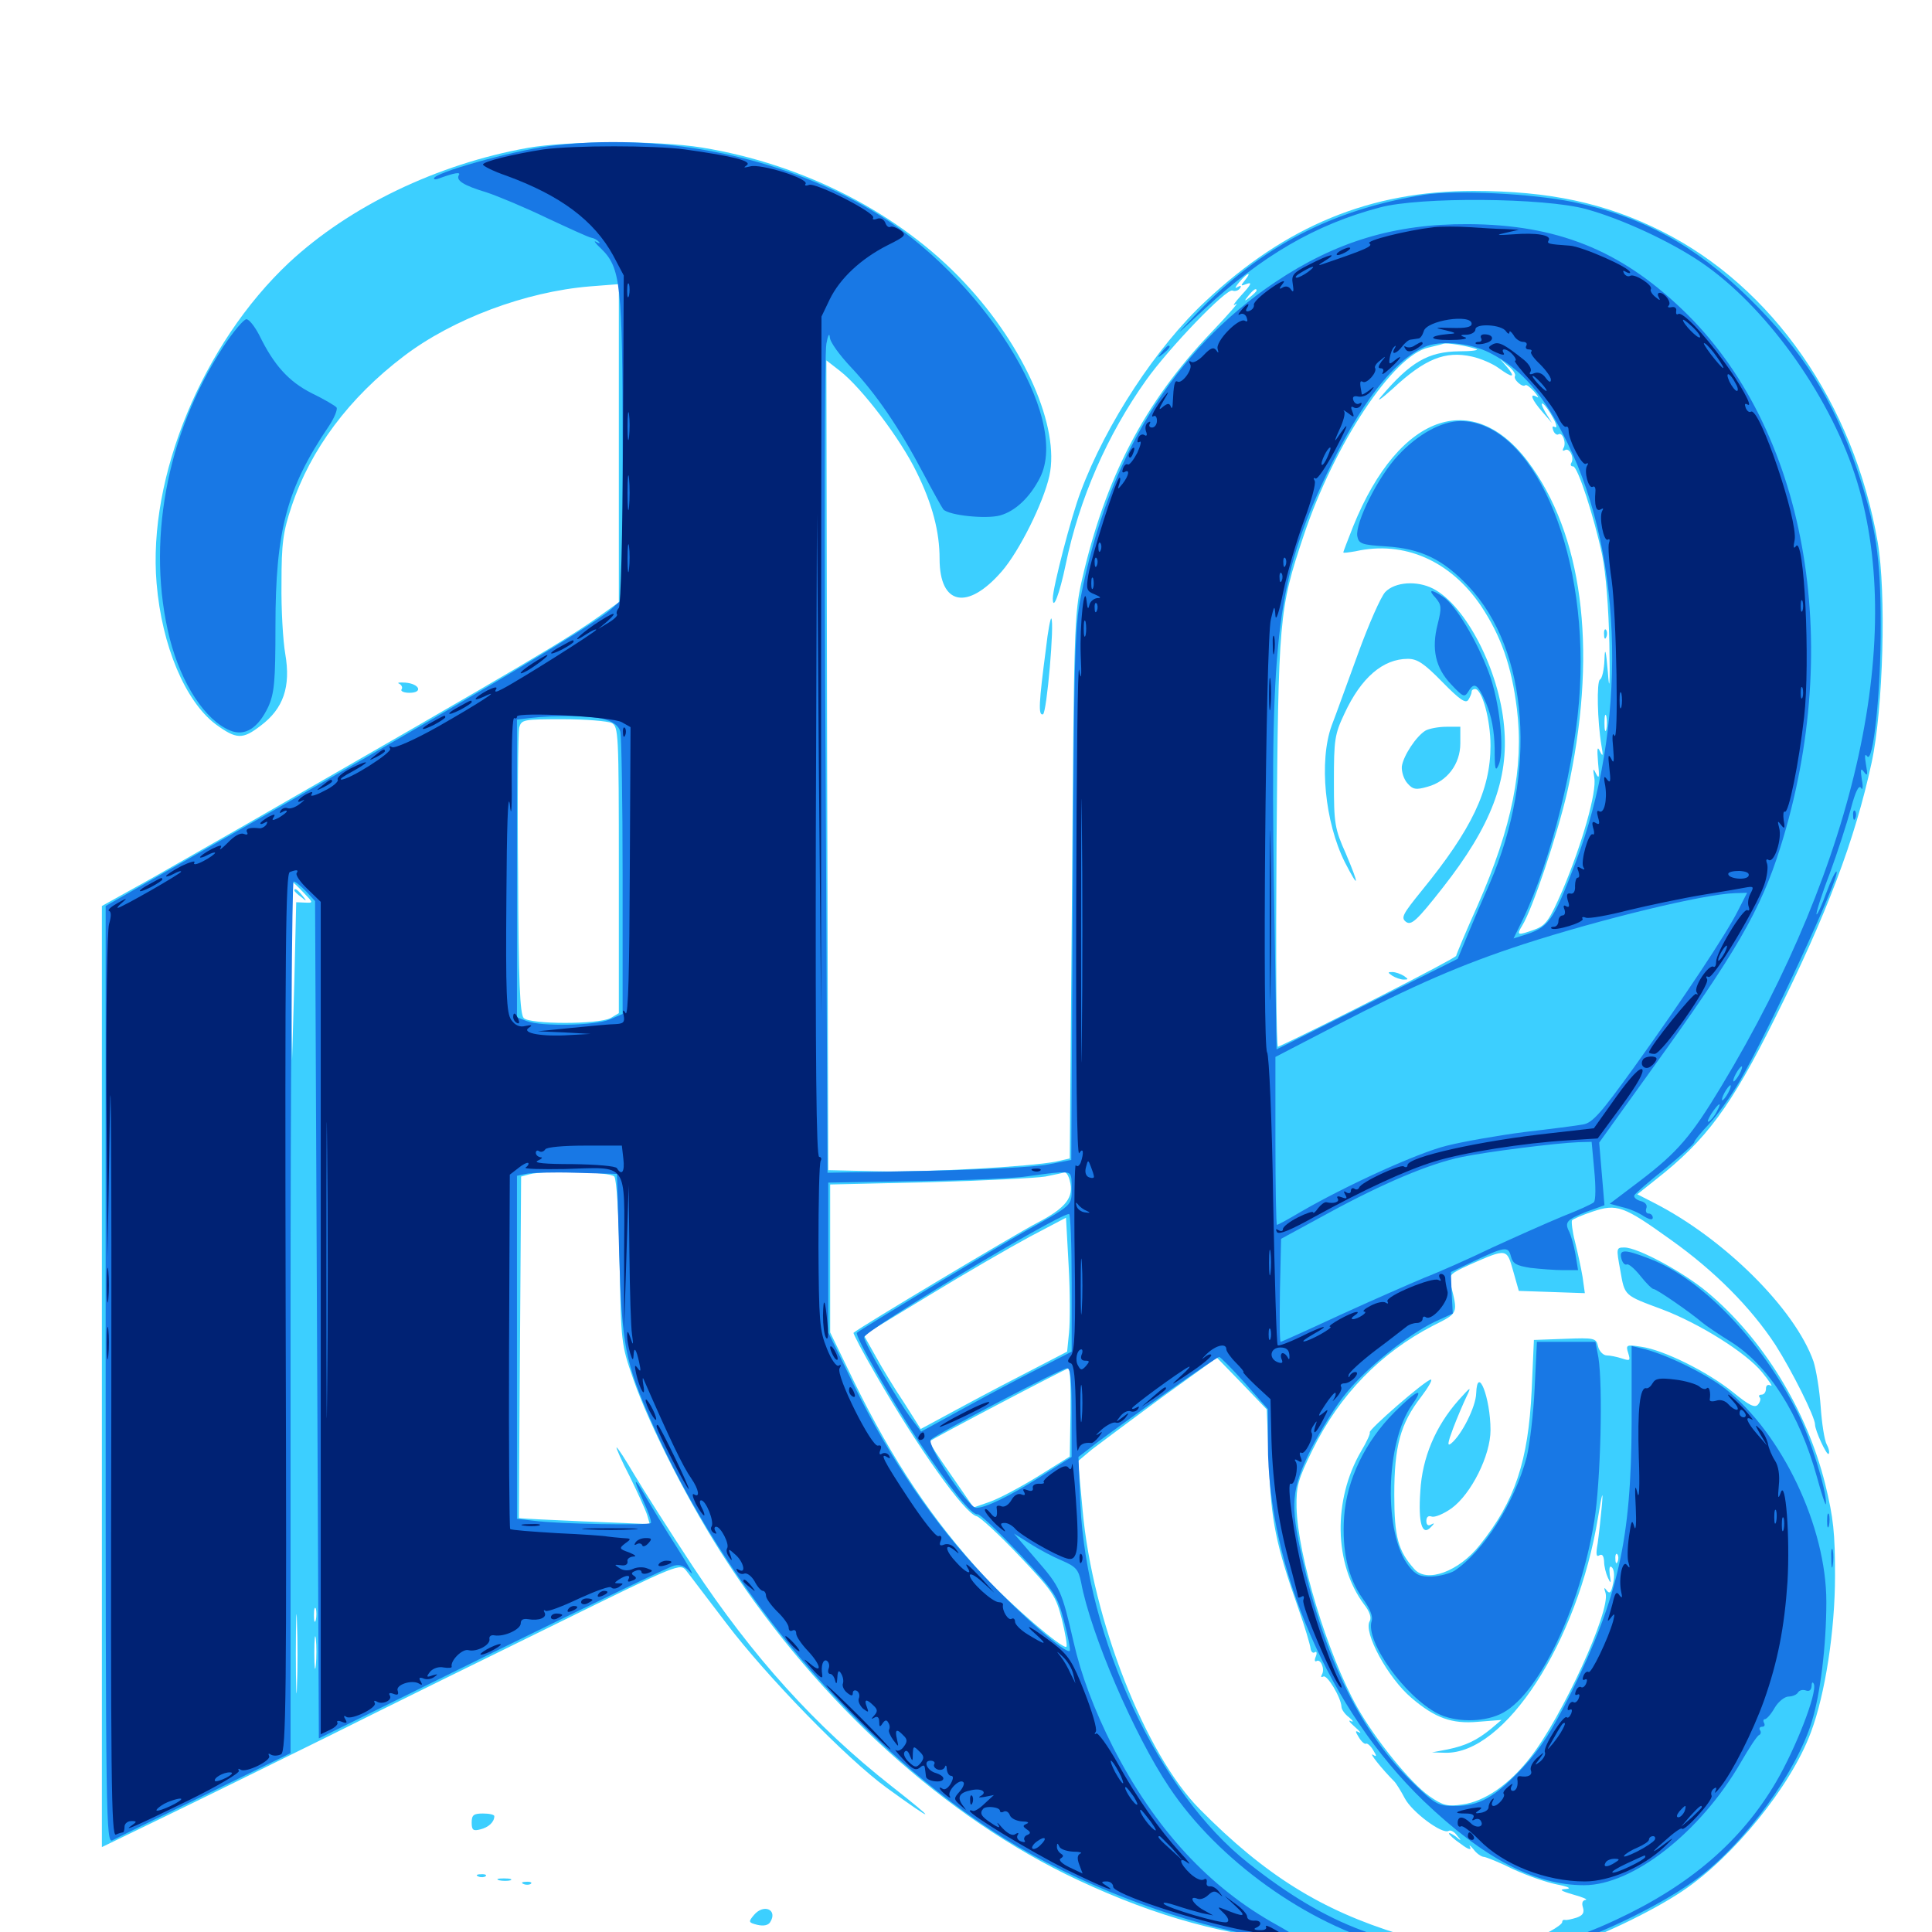 <svg xmlns="http://www.w3.org/2000/svg" viewBox="0 -1000 1000 1000">
	<path fill="#3ccfff" d="M273.047 -923.438C226.172 -915.039 180.859 -893.164 149.609 -864.062C104.883 -822.07 76.367 -753.125 81.055 -698.047C83.789 -665.625 95.898 -637.109 111.523 -625.195C122.461 -617.188 125.586 -617.188 134.961 -624.414C146.68 -633.203 150.586 -644.531 147.656 -661.523C146.484 -668.164 145.508 -684.57 145.703 -698.047C145.703 -718.945 146.484 -724.609 150.977 -738.086C160.742 -767.383 180.664 -794.141 208.984 -815.625C234.375 -834.961 272.07 -849.023 305.273 -851.758L320.312 -852.93V-770.508V-688.281L311.328 -681.836C292.969 -668.75 276.172 -658.789 126.953 -573.047C114.648 -566.016 92.773 -553.516 78.711 -545.508L52.734 -531.055V-287.5V-43.945L84.57 -59.375C101.953 -67.773 140.82 -86.914 170.898 -101.758C200.977 -116.797 254.102 -142.969 288.867 -159.961C351.562 -190.82 352.148 -191.016 355.273 -186.914C357.031 -184.766 366.211 -172.461 375.977 -159.766C396.68 -132.422 438.281 -89.648 458.984 -74.609C484.57 -56.055 485.742 -56.445 461.328 -75.586C421.875 -106.641 389.453 -142.578 358.594 -189.258C346.484 -207.617 333.008 -228.906 328.32 -236.719C323.828 -244.336 319.727 -250.781 319.141 -250.781C318.75 -250.781 321.68 -243.945 325.977 -235.742C330.078 -227.344 334.18 -218.359 334.961 -215.82L336.328 -211.133L302.539 -212.5C283.984 -213.281 268.75 -214.062 268.555 -214.258C268.555 -214.453 268.75 -254.297 269.141 -302.93L269.727 -391.016L274.023 -392.188C282.422 -394.336 315.82 -393.555 317.969 -391.016C319.141 -389.453 320.312 -371.484 320.703 -346.484C321.484 -305.078 321.484 -304.297 327.734 -286.328C336.133 -261.914 357.617 -219.922 376.562 -191.211C424.414 -117.969 489.844 -58.789 557.812 -26.953C599.023 -7.617 635.742 2.344 674.805 5.078C689.844 6.25 713.086 8.398 726.562 10.156C755.273 13.867 791.602 12.891 809.375 8.008C825.195 3.711 854.688 -10.352 870.703 -21.094C897.07 -38.672 926.953 -75.391 937.305 -103.32C944.727 -123.047 949.805 -156.055 949.805 -184.375C949.805 -206.445 949.023 -214.258 944.727 -231.836C935.156 -270.312 912.305 -307.422 883.398 -331.445C870.898 -341.797 847.656 -354.297 840.82 -354.297C836.523 -354.297 836.523 -354.102 838.672 -342.383C841.016 -329.102 840.43 -329.688 860.352 -322.266C879.492 -315.039 903.906 -299.805 912.109 -289.648C915.82 -285.156 917.773 -282.031 916.602 -282.812C915.039 -283.594 914.062 -283.008 914.062 -281.25C914.062 -279.492 913.086 -278.125 911.719 -278.125C910.547 -278.125 910.156 -277.539 910.742 -276.758C911.523 -276.172 911.133 -274.414 909.961 -273.047C908.398 -271.094 905.469 -272.461 896.875 -279.492C883.789 -290.039 860.938 -301.367 849.414 -302.93C841.797 -304.102 841.406 -303.906 842.773 -299.609C843.945 -295.703 843.75 -295.508 839.453 -296.875C837.109 -297.656 833.398 -298.438 831.641 -298.438C829.883 -298.438 827.734 -300.586 827.148 -303.125C826.172 -307.422 825.391 -307.617 809.961 -307.031L793.945 -306.445L792.773 -280.078C791.016 -243.75 784.18 -223.047 766.016 -200.391C755.078 -186.523 738.477 -180.469 732.031 -187.891C723.633 -197.266 721.68 -204.492 721.68 -226.367C721.68 -251.367 724.805 -263.086 735.547 -276.953C739.258 -281.836 741.602 -285.938 740.625 -285.938C738.086 -285.938 708.008 -259.766 708.984 -258.594C709.375 -258.008 707.422 -253.711 704.492 -248.828C689.844 -223.633 690.43 -190.43 706.055 -169.531C708.984 -165.82 709.961 -162.695 708.984 -160.938C705.469 -155.273 718.359 -131.445 730.664 -121.094C742.773 -110.742 751.562 -107.617 764.844 -108.789L777.148 -109.766L771.875 -105.273C764.453 -99.219 758.789 -96.484 749.414 -94.531L741.211 -92.969L748.047 -92.773C778.906 -91.992 816.602 -150 827.148 -214.648C829.297 -227.734 829.883 -229.297 829.102 -220.508C828.516 -214.062 827.539 -205.273 826.953 -201.172C825.977 -195.703 826.172 -193.945 827.734 -194.922C829.297 -195.898 830.078 -194.727 830.273 -191.797C830.273 -189.258 831.25 -185.547 832.227 -183.398C833.789 -180.078 833.984 -180.273 833.203 -184.961C832.812 -188.672 833.203 -189.844 834.375 -188.672C835.547 -187.5 835.742 -183.984 834.961 -180.469C833.984 -175.586 833.203 -174.805 831.641 -176.758C830.273 -178.711 830.078 -178.32 831.055 -175.391C833.594 -166.016 808.594 -111.328 791.992 -90.234C781.055 -76.172 768.359 -67.578 757.031 -66.016C749.219 -64.844 746.875 -65.43 739.844 -70.312C730.078 -77.148 711.719 -99.805 702.344 -116.602C687.109 -143.75 671.68 -194.922 671.094 -219.727C670.898 -231.055 671.875 -234.18 679.297 -249.414C693.359 -278.125 714.648 -299.805 741.797 -313.867C755.078 -320.508 754.688 -319.922 750.781 -335.547C749.805 -340.039 750.586 -340.82 760.938 -345.508C780.078 -353.906 779.883 -353.906 783.203 -342.188L786.133 -331.836L803.32 -331.25L820.312 -330.664L819.141 -339.062C818.359 -343.75 816.602 -351.758 815.234 -357.227C813.867 -362.5 813.281 -367.578 813.672 -368.359C814.062 -368.945 818.945 -371.094 824.219 -372.852C836.914 -377.148 840.43 -375.781 864.648 -358.398C887.5 -342.188 906.25 -323.242 918.945 -303.906C927.539 -290.43 939.453 -266.602 939.453 -262.695C939.453 -259.57 945.508 -246.484 946.484 -247.461C947.07 -248.047 946.68 -250.195 945.508 -252.344C944.336 -254.492 942.969 -263.281 942.383 -271.875C941.797 -280.469 940.039 -291.016 938.672 -295.312C929.102 -322.461 892.383 -358.984 855.859 -377.539L847.461 -381.836L857.031 -389.453C883.203 -409.961 895.898 -427.148 918.555 -472.656C945.508 -526.562 960.156 -565.43 968.75 -605.273C974.805 -633.203 976.367 -693.555 971.875 -719.531C959.375 -791.406 917.383 -851.562 860.156 -880.273C831.055 -894.922 801.758 -901.172 762.695 -901.172C709.375 -901.172 665.625 -883.203 624.023 -844.141C598.828 -820.703 572.461 -780.664 559.375 -745.508C554.492 -732.812 544.922 -695.898 544.922 -690.234C544.922 -683.398 548.438 -692.578 551.562 -707.617C558.594 -741.797 573.047 -774.805 593.164 -803.125C605.078 -819.922 634.766 -850.781 637.891 -849.609C639.258 -849.023 641.016 -849.609 641.797 -850.781C642.773 -852.148 642.188 -852.344 640.43 -851.367C638.867 -850.391 639.453 -851.562 641.406 -853.906C645.703 -858.984 648.242 -859.766 644.336 -854.883C641.992 -851.953 641.992 -851.758 645.508 -853.125C648.242 -854.102 647.461 -852.539 642.578 -847.266C638.867 -843.164 637.5 -841.016 639.648 -842.578C641.797 -844.141 635.938 -837.305 626.562 -827.539C592.383 -791.602 572.07 -752.734 559.961 -699.609C556.055 -682.422 555.859 -674.609 554.883 -540.82L553.711 -400.391L546.875 -398.828C533.594 -396.094 479.102 -393.164 454.102 -393.75L428.711 -394.336L428.125 -603.906L427.734 -813.477L434.766 -808.008C446.094 -799.219 466.211 -772.656 474.414 -755.664C482.617 -739.062 486.328 -724.805 486.328 -710.742C486.328 -686.719 500.781 -683.789 518.555 -704.297C527.539 -714.648 540.039 -739.648 543.164 -753.711C548.633 -778.711 530.469 -820.508 499.219 -853.711C465.82 -889.453 416.211 -915.039 363.281 -923.633C340.43 -927.344 293.75 -927.148 273.047 -923.438ZM650.391 -849.609C650.391 -849.219 648.828 -847.656 647.07 -846.289C643.945 -843.75 643.75 -843.945 646.289 -847.07C648.828 -850.195 650.391 -851.172 650.391 -849.609ZM764.062 -819.336C765.82 -818.75 761.914 -818.164 755.273 -818.164C739.258 -817.969 730.078 -812.695 714.844 -794.727C712.109 -791.602 714.844 -793.359 720.898 -798.828C737.5 -814.258 748.047 -818.555 761.914 -815.43C766.406 -814.453 772.656 -811.719 775.586 -809.57C782.812 -804.297 784.766 -804.297 780.078 -809.961L776.367 -814.258L780.664 -810.547C783.203 -808.594 784.57 -806.25 784.18 -805.469C783.008 -803.711 788.086 -799.219 789.453 -800.586C790.039 -801.172 791.992 -799.609 794.141 -797.266C796.094 -794.922 796.68 -793.75 795.508 -794.531C791.406 -796.875 792.773 -793.164 798.242 -786.914L803.32 -781.055L799.805 -786.719C798.047 -789.844 797.461 -791.602 798.633 -791.016C799.805 -790.234 802.148 -786.914 803.906 -783.594C805.664 -780.469 806.055 -778.32 804.883 -778.906C803.516 -779.688 803.32 -779.102 803.906 -777.344C804.492 -775.586 805.859 -774.609 806.641 -775.195C808.789 -776.562 810.938 -770.508 809.18 -767.969C808.594 -766.797 808.984 -766.406 809.961 -766.992C812.305 -768.555 815.039 -763.086 813.281 -760.352C812.695 -759.375 813.086 -758.594 814.258 -758.594C816.602 -758.594 825 -732.812 829.297 -712.695C831.25 -703.125 832.617 -685.156 833.008 -666.797C833.398 -645.312 833.008 -641.016 832.227 -652.148C831.25 -663.672 830.664 -665.43 830.469 -658.594C830.273 -653.516 829.297 -648.828 828.125 -648.242C826.367 -647.07 826.758 -626.953 828.906 -614.062C829.883 -608.789 829.688 -608.008 828.125 -611.133C826.758 -614.062 826.562 -612.695 827.148 -605.273C827.93 -597.852 827.734 -596.484 826.172 -599.414C824.609 -602.734 824.414 -602.344 825.195 -597.461C826.562 -590.039 818.945 -563.281 808.789 -539.258C801.953 -523.633 800.195 -521.094 794.531 -518.945C785.352 -515.625 784.766 -515.82 787.891 -520.898C793.164 -529.297 806.25 -568.359 811.328 -590.625C826.562 -659.57 820.312 -718.75 793.359 -757.617C764.258 -800 724.414 -787.109 700.391 -727.539C697.656 -720.508 695.312 -714.648 695.312 -714.062C695.312 -713.672 698.047 -714.062 701.562 -714.648C726.758 -720.312 750.781 -709.766 766.602 -686.328C776.953 -670.703 782.422 -655.273 785.156 -633.008C788.867 -602.93 782.617 -571.875 764.844 -531.445C758.789 -517.969 753.906 -506.25 753.711 -505.273C753.711 -504.102 683.008 -467.969 661.523 -458.203C660.547 -457.812 660.352 -505.078 660.742 -563.477C661.719 -680.859 661.914 -684.375 674.805 -722.852C690.625 -770.117 721.094 -816.211 739.453 -820.117C742.578 -820.898 746.094 -821.68 747.07 -822.07C749.219 -822.656 758.984 -821.094 764.062 -819.336ZM831.445 -622.461C830.859 -620.508 830.469 -622.07 830.469 -625.781C830.469 -629.492 830.859 -631.055 831.445 -629.297C831.836 -627.344 831.836 -624.219 831.445 -622.461ZM316.602 -625.781C320.117 -623.828 320.312 -620.898 320.312 -549.609V-475.586L316.016 -473.047C309.766 -469.727 274.414 -469.727 271.094 -473.047C269.141 -475 268.359 -491.602 268.164 -547.266C267.773 -586.719 268.164 -620.898 268.75 -623.438C269.922 -627.539 270.898 -627.734 291.406 -627.734C303.125 -627.734 314.453 -626.758 316.602 -625.781ZM157.031 -538.086C162.305 -532.617 162.305 -532.617 157.812 -532.812L153.32 -533.008L152.344 -491.992L151.172 -450.977L150.781 -497.461C150.586 -522.852 150.586 -543.75 150.977 -543.75C151.367 -543.75 154.102 -541.211 157.031 -538.086ZM553.711 -388.867C556.055 -380.273 551.758 -374.805 536.719 -366.992C525.781 -361.328 445.117 -313.086 441.797 -310.156C441.406 -309.961 446.484 -300.195 453.32 -288.477C475 -250.781 499.414 -216.406 505.469 -215.234C507.227 -214.844 517.188 -205.664 527.539 -194.727C545.117 -176.172 546.484 -174.023 549.609 -161.914C551.367 -154.688 552.539 -148.242 551.953 -147.656C550.195 -146.094 523.828 -168.75 509.375 -184.18C482.422 -213.477 462.109 -243.945 441.992 -284.961L429.688 -310.352V-348.633V-386.914L481.055 -388.086C509.18 -388.867 536.133 -390.234 541.016 -391.016C545.898 -391.992 550.391 -392.969 551.172 -393.164C551.953 -393.164 553.125 -391.406 553.711 -388.867ZM553.32 -310.156L552.344 -300.391L536.523 -292.188C527.734 -287.695 510.547 -278.711 498.633 -272.266L476.562 -260.352L468.164 -273.633C463.281 -280.859 456.641 -291.797 453.32 -297.852L447.07 -308.984L480.859 -329.492C499.414 -340.82 523.047 -354.492 533.203 -359.961L551.758 -369.727L553.125 -344.922C553.906 -331.25 553.906 -315.625 553.32 -310.156ZM656.836 -242.578C657.812 -213.086 660.352 -200.586 672.07 -167.383C675.391 -158.008 678.125 -148.633 678.32 -146.875C678.516 -145.117 679.492 -144.141 680.469 -144.727C681.445 -145.508 681.836 -144.531 681.055 -142.578C680.273 -140.82 680.469 -139.648 681.445 -140.234C683.594 -141.602 685.938 -135.938 684.18 -133.203C683.594 -132.031 683.789 -131.641 684.961 -132.227C686.914 -133.398 694.141 -121.289 694.336 -116.602C694.336 -115.234 696.094 -112.695 698.242 -111.133C700.391 -109.375 700.781 -108.398 699.219 -109.18C697.656 -109.961 698.438 -108.594 701.172 -106.25C703.906 -103.906 704.883 -102.539 703.516 -103.32C701.367 -104.492 701.367 -103.906 703.32 -100.781C704.688 -98.438 706.445 -97.07 707.031 -97.461C707.617 -97.852 709.375 -96.484 710.742 -94.141C712.695 -91.016 712.695 -90.43 710.547 -91.797C708.398 -92.969 715.625 -83.984 721.68 -77.93C722.656 -76.953 725.195 -72.852 727.148 -69.141C730.859 -62.109 746.484 -50.391 749.805 -52.344C750.781 -52.93 752.734 -51.953 754.102 -50C756.641 -47.07 756.445 -46.875 753.516 -49.414C751.562 -50.781 750 -51.562 750 -50.977C750 -50.391 752.734 -47.852 756.25 -45.508C759.766 -42.773 761.719 -42.188 760.938 -43.945C760.156 -45.312 760.938 -44.922 762.695 -42.773C764.258 -40.625 766.797 -38.867 768.164 -38.867C769.531 -38.672 776.367 -35.938 783.398 -32.422C790.625 -29.102 800.781 -25.586 805.859 -24.609C811.914 -23.438 813.672 -22.461 810.547 -22.266C806.836 -22.07 807.617 -21.289 814.453 -19.336C819.336 -17.969 822.07 -16.797 820.703 -16.602C819.141 -16.406 818.555 -15.039 819.336 -12.695C820.117 -9.961 819.336 -8.594 816.016 -7.422C813.477 -6.641 810.938 -6.055 810.156 -6.25C809.18 -6.445 808.594 -6.055 808.594 -5.078C808.594 -4.297 805.664 -2.148 802.344 -0.391C782.422 10.156 755.078 10.547 724.609 1.172C683.789 -11.328 654.688 -29.492 621.094 -63.477C592.773 -91.797 565.43 -161.719 560.352 -218.359L558.008 -243.75L565.234 -249.805C569.336 -252.93 585.547 -265.039 601.172 -276.562L629.883 -297.266L642.773 -283.984L655.664 -270.508ZM554.102 -268.945L553.711 -246.094L537.109 -235.742C527.93 -230.078 516.797 -224.219 512.305 -222.656L503.906 -219.727L492.188 -236.719C485.742 -245.898 480.664 -253.711 481.055 -253.906C482.422 -255.273 551.953 -291.797 553.125 -291.797C553.906 -291.797 554.297 -281.445 554.102 -268.945ZM837.305 -191.797C836.719 -190.234 836.133 -190.82 836.133 -192.969C835.938 -195.117 836.523 -196.289 837.109 -195.508C837.695 -194.922 837.891 -193.164 837.305 -191.797ZM153.711 -127.148C153.516 -118.359 153.125 -126.172 153.125 -144.336C153.125 -162.695 153.516 -169.727 153.711 -160.352C154.102 -150.977 154.102 -135.938 153.711 -127.148ZM163.477 -161.523C162.891 -159.57 162.5 -160.742 162.5 -163.867C162.5 -167.188 162.891 -168.555 163.477 -167.383C163.867 -166.016 163.867 -163.281 163.477 -161.523ZM163.477 -138.086C163.086 -133.984 162.695 -136.914 162.695 -144.336C162.695 -151.953 163.086 -155.078 163.477 -151.758C163.867 -148.242 163.867 -141.992 163.477 -138.086ZM716.992 -693.555C714.648 -691.016 708.398 -676.758 702.93 -661.719C697.461 -646.875 691.406 -629.883 689.258 -624.414C682.617 -606.055 685.742 -574.414 696.094 -553.711C703.516 -539.258 703.711 -541.406 696.68 -558.008C690.82 -571.094 690.43 -573.633 690.43 -595.508C690.43 -617.188 690.82 -619.922 695.898 -630.664C704.492 -649.219 715.82 -658.984 728.711 -658.984C733.594 -658.984 737.109 -656.641 746.484 -647.07C755.469 -637.891 758.594 -635.742 759.961 -637.695C760.938 -639.258 761.719 -641.016 761.719 -641.992C761.719 -642.773 762.5 -643.359 763.477 -643.359C767.188 -643.359 771.484 -627.344 771.484 -614.062C771.484 -591.016 761.719 -570.703 735.938 -539.062C725.977 -526.758 725 -525 727.734 -522.852C730.469 -520.898 733.203 -523.242 746.68 -540.43C771.875 -572.461 781.055 -596.68 778.516 -624.023C775.977 -653.125 758.789 -686.523 741.797 -695.312C733.398 -699.609 722.07 -698.828 716.992 -693.555ZM830.273 -671.484C830.273 -669.336 830.859 -668.75 831.445 -670.312C832.031 -671.68 831.836 -673.438 831.25 -674.023C830.664 -674.805 830.078 -673.633 830.273 -671.484ZM737.891 -621.875C733.008 -618.945 726.367 -608.789 725.586 -603.32C725.391 -600.586 726.562 -596.68 728.516 -594.531C731.25 -591.406 732.812 -591.016 738.867 -592.773C749.023 -595.508 755.859 -604.492 755.859 -615.234V-623.828H748.633C744.531 -623.828 739.648 -622.852 737.891 -621.875ZM720.703 -494.922C722.266 -493.945 725 -492.969 726.562 -492.969C729.102 -492.969 729.102 -493.164 726.562 -494.922C725 -495.898 722.266 -496.875 720.703 -496.875C718.164 -496.875 718.164 -496.68 720.703 -494.922ZM152.344 -539.062C152.344 -538.672 153.906 -537.109 155.859 -535.742C158.789 -533.203 158.984 -533.398 156.445 -536.523C153.906 -539.648 152.344 -540.625 152.344 -539.062ZM541.406 -664.453C537.695 -636.133 537.305 -629.492 539.844 -630.273C541.797 -630.859 545.898 -678.125 544.141 -679.883C543.75 -680.273 542.383 -673.438 541.406 -664.453ZM206.641 -646.094C207.812 -645.508 208.594 -644.141 207.812 -643.164C207.227 -642.188 209.18 -641.406 211.914 -641.406C219.141 -641.406 217.188 -646.094 209.766 -646.68C206.641 -646.875 205.273 -646.68 206.641 -646.094ZM764.062 -278.711C763.867 -271.875 756.641 -257.422 751.172 -252.93C749.023 -251.172 749.219 -252.93 752.148 -260.742C754.297 -266.406 757.422 -273.633 758.984 -276.953C761.719 -282.617 761.523 -282.617 754.883 -275.195C742.969 -261.719 736.133 -245.508 735.156 -228.125C733.984 -211.523 736.133 -204.688 740.625 -209.57C742.578 -211.523 742.578 -211.914 740.82 -210.938C739.258 -209.961 738.281 -210.742 738.281 -212.695C738.281 -214.844 739.258 -215.625 741.016 -215.039C742.578 -214.453 747.266 -216.406 751.367 -219.336C761.523 -226.758 771.484 -246.68 771.484 -259.766C771.484 -276.562 764.648 -293.945 764.062 -278.711ZM244.141 -56.641C244.141 -52.734 244.922 -52.148 248.633 -53.125C252.734 -54.102 255.859 -56.836 255.859 -59.961C255.859 -60.742 253.32 -61.328 250 -61.328C245.117 -61.328 244.141 -60.547 244.141 -56.641ZM247.656 -28.711C246.094 -29.297 246.68 -29.883 248.828 -29.883C250.977 -30.078 252.148 -29.492 251.367 -28.906C250.781 -28.32 249.023 -28.125 247.656 -28.711ZM258.398 -26.758C256.445 -27.344 257.617 -27.734 260.742 -27.734C264.062 -27.734 265.43 -27.344 264.258 -26.758C262.891 -26.367 260.156 -26.367 258.398 -26.758ZM271.094 -24.805C269.531 -25.391 270.117 -25.977 272.266 -25.977C274.414 -26.172 275.586 -25.586 274.805 -25C274.219 -24.414 272.461 -24.219 271.094 -24.805ZM390.234 -8.789C387.305 -5.273 387.305 -4.883 391.992 -3.711C395.312 -2.93 397.656 -3.516 398.633 -5.078C402.734 -11.523 395.312 -14.844 390.234 -8.789Z"/>
	<path fill="#1878e5" d="M284.375 -924.414C264.062 -921.68 224.609 -910.547 224.609 -907.617C224.609 -907.031 225.781 -907.031 227.148 -907.617C235.156 -910.547 238.672 -911.133 237.5 -909.375C235.938 -906.641 239.648 -904.102 251.953 -900.391C257.812 -898.438 271.875 -892.578 283.203 -887.109C294.531 -881.836 304.688 -877.148 306.055 -876.953C307.422 -876.758 309.18 -875.781 309.961 -874.805C310.938 -874.023 310.156 -873.828 308.594 -874.805C307.031 -875.781 308.008 -874.219 310.938 -871.484C321.289 -861.523 322.266 -853.32 322.266 -767.969V-690.039L316.406 -684.766C306.641 -675.781 232.227 -631.836 98.242 -555.859L54.688 -531.055V-288.281C54.688 -57.812 54.883 -45.703 58.203 -47.461C59.961 -48.438 81.445 -58.984 106.055 -70.898L150.391 -92.578V-318.164C150.391 -442.188 151.172 -543.75 151.953 -543.75C152.93 -543.75 155.664 -541.406 158.398 -538.672L163.086 -533.594L164.062 -316.992L165.039 -100.195L254.883 -144.531C304.297 -168.75 346.68 -189.258 349.023 -189.648C352.148 -190.43 354.688 -189.258 357.422 -186.133C359.766 -183.594 356.445 -189.453 350.391 -199.023C344.141 -208.789 337.109 -220.312 334.375 -225C327.93 -236.328 327.344 -235.352 333.008 -223.047C335.547 -217.578 337.305 -212.5 336.914 -211.719C336.133 -210.352 288.867 -211.133 275.977 -212.891L267.578 -213.867V-302.539V-391.406L272.07 -392.383C274.414 -392.969 286.133 -393.359 297.852 -392.969L319.336 -392.383L320.508 -350.391C321.875 -303.906 323.633 -294.922 337.109 -264.258C375.391 -177.148 445.312 -94.727 520.117 -48.242C556.641 -25.586 605.273 -6.641 646.68 1.367C675.195 6.641 677.93 5.859 661.133 -3.516C625.977 -22.852 597.852 -53.32 576.172 -95.508C566.211 -115.234 559.57 -133.008 555.664 -150.195C549.609 -176.367 548.828 -178.516 536.719 -192.383L524.805 -206.25L533.203 -200.977C537.695 -198.047 545.117 -194.141 549.805 -192.188C557.031 -189.062 558.203 -187.5 559.57 -181.055C564.453 -154.492 587.109 -101.758 605.273 -74.805C630.273 -37.305 676.758 -3.906 719.727 7.227C742.188 13.086 785.547 13.086 807.617 7.227C827.734 1.758 862.695 -15.43 879.883 -28.711C903.906 -47.07 929.688 -82.812 937.695 -108.594C942.188 -122.852 945.312 -148.438 945.312 -170.898C945.312 -209.766 922.461 -257.812 893.164 -281.055C882.812 -289.062 861.719 -299.414 849.414 -302.148L844.531 -303.32V-263.867C844.336 -203.516 837.695 -173.633 813.281 -124.023C802.93 -103.516 797.656 -95.312 787.891 -84.766C773.438 -69.531 765.82 -65.234 752.93 -65.234C744.531 -65.234 742.969 -66.016 732.422 -76.172C704.688 -102.539 685.742 -140.82 673.828 -194.336C667.773 -221.289 668.359 -229.102 678.516 -249.805C683.398 -259.375 691.602 -272.852 697.07 -279.297C708.008 -292.578 728.516 -308.984 742.578 -315.82L751.953 -320.117L751.367 -330.859L750.977 -341.602L761.719 -346.68C778.906 -354.883 780.664 -355.078 782.031 -349.805C783.008 -345.898 784.766 -344.922 792.188 -343.75C797.266 -343.164 804.883 -342.578 808.984 -342.578H816.797L815.43 -350.977C814.648 -355.469 813.086 -360.742 812.109 -362.695C809.766 -367.383 810.938 -368.75 821.289 -372.852L830.469 -376.172L829.102 -392.383L827.734 -408.594L855.078 -446.68C898.633 -507.031 911.328 -528.906 921.484 -561.328C954.883 -667.383 934.766 -778.711 870.703 -839.844C838.477 -870.703 805.664 -883.789 759.766 -883.984C721.875 -884.18 691.406 -875 659.961 -853.906C608.008 -819.141 573.438 -763.281 559.375 -690.82C556.25 -675.781 555.859 -656.25 555.273 -536.523L554.492 -399.609L542.383 -397.266C535.742 -395.898 507.422 -394.531 479.297 -393.945L428.32 -392.969L427.344 -603.516C426.562 -719.531 426.758 -817.773 427.734 -822.07C428.516 -826.367 429.297 -827.93 429.492 -825.586C429.492 -823.047 434.57 -816.211 440.43 -809.961C453.32 -796.289 465.039 -779.297 477.539 -755.664C482.617 -746.094 487.5 -737.305 488.281 -736.328C491.211 -733.203 510.352 -731.25 517.578 -733.203C525.391 -735.352 533.008 -742.383 538.281 -752.734C554.297 -784.18 508.398 -857.227 451.367 -891.016C403.125 -919.531 341.992 -931.641 284.375 -924.414ZM771.094 -817.383C787.695 -808.984 799.219 -795.508 811.328 -770.703C840.625 -711.133 842.188 -622.852 815.43 -553.32C803.516 -522.266 801.758 -519.922 787.695 -515.625L783.398 -514.258L788.086 -523.828C802.93 -554.688 815.82 -606.445 817.773 -643.945C821.68 -717.188 792.773 -781.836 756.055 -782.031C746.289 -782.031 733.984 -775.391 723.633 -764.258C713.281 -753.32 701.367 -729.297 702.539 -722.461C703.32 -718.555 704.688 -717.969 717.578 -717.188C735.352 -716.016 746.875 -710.547 759.961 -696.68C791.406 -663.477 795.898 -600 771.094 -542.773C767.773 -535.352 762.695 -523.438 759.766 -516.406L754.492 -503.711L707.617 -480.273L660.742 -456.836L659.375 -542.773C657.422 -671.094 661.328 -700.781 686.523 -754.297C703.906 -790.82 720.898 -812.891 737.109 -820.312C745.117 -824.023 760.742 -822.656 771.094 -817.383ZM312.695 -627.734C317.578 -626.367 320.312 -624.219 321.094 -621.289C321.68 -618.945 322.266 -585.156 322.266 -546.094V-475.195L315.43 -472.266C307.812 -469.141 280.273 -468.555 272.656 -471.484L267.578 -473.438V-550.391V-627.539L274.023 -628.32C286.914 -629.883 305.859 -629.688 312.695 -627.734ZM899.609 -528.711C893.555 -516.602 871.484 -483.398 845.703 -447.461C828.516 -423.633 824.219 -418.75 819.336 -417.969C816.211 -417.383 802.539 -415.625 789.062 -414.062C775.586 -412.305 757.617 -409.18 749.023 -407.031C733.789 -403.32 696.68 -386.328 673.438 -372.852C667.188 -369.141 661.523 -366.016 660.938 -366.016C660.547 -366.016 660.156 -385.547 660.156 -409.57V-452.93L691.016 -468.945C732.031 -490.234 756.445 -500.781 788.672 -511.328C828.516 -524.219 882.227 -537.305 898.047 -537.695L904.297 -537.891ZM825.195 -394.141C825.977 -386.133 825.977 -378.711 825 -377.734C824.023 -376.758 816.602 -373.438 808.594 -370.312C800.586 -366.992 784.375 -359.766 772.461 -354.297C760.742 -348.633 744.922 -341.602 737.305 -338.672C729.883 -335.547 710.156 -326.953 693.555 -319.336C677.148 -311.719 663.281 -305.469 662.891 -305.469C662.305 -305.469 662.305 -317.578 662.5 -332.227L663.086 -358.789L687.5 -372.07C715.82 -387.5 740.234 -397.852 756.836 -401.172C769.922 -403.906 806.055 -408.398 816.797 -408.789L823.828 -408.984ZM554.688 -384.961C554.688 -375.781 555.469 -376.562 530.273 -362.5C517.383 -355.273 445.898 -312.305 443.555 -310.156C442.188 -308.984 460.547 -276.758 475 -254.688C491.406 -230.078 503.125 -215.43 506.055 -216.211C507.227 -216.406 516.797 -207.227 527.734 -195.703C546.289 -175.781 547.266 -174.219 550.781 -160.742C552.93 -152.734 554.102 -146.094 553.711 -145.508C551.758 -143.75 529.883 -162.695 509.766 -183.789C483.789 -210.938 460.742 -244.531 441.797 -283.398L428.711 -310.352V-349.219V-387.891L475.586 -388.672C501.367 -389.062 526.953 -390.234 532.227 -391.211C537.695 -391.992 544.922 -392.969 548.438 -393.164C554.492 -393.359 554.688 -393.164 554.688 -384.961ZM554.688 -336.133V-300.391L538.672 -292.188C529.688 -287.695 512.109 -278.32 499.609 -271.484L476.758 -258.984L472.07 -265.234C464.453 -275.195 447.266 -304.883 447.266 -307.812C447.266 -311.133 545.703 -370.508 553.32 -371.68C554.102 -371.68 554.688 -355.859 554.688 -336.133ZM644.336 -284.18L656.25 -270.703V-253.125C656.25 -188.086 688.086 -114.844 736.914 -67.773C767.773 -38.281 794.336 -24.219 819.922 -24.219C845.117 -24.219 880.078 -51.562 900.977 -87.695C905.273 -95.117 909.57 -101.758 910.547 -101.953C911.328 -102.344 911.719 -103.516 910.938 -104.492C910.352 -105.469 910.938 -106.25 912.109 -106.25C913.281 -106.25 913.672 -107.031 913.086 -108.203C912.5 -109.18 912.695 -110.156 913.477 -110.156C914.453 -110.156 916.797 -112.891 918.555 -116.016C920.508 -119.336 923.828 -121.875 925.781 -121.875C927.734 -121.875 930.078 -122.852 930.664 -124.023C931.445 -125.195 933.203 -125.586 934.766 -125C936.523 -124.414 937.5 -125.195 937.695 -127.344C937.695 -129.297 938.281 -129.688 938.867 -128.32C940.625 -123.633 929.492 -95.117 919.336 -77.734C901.367 -47.07 874.805 -24.219 836.719 -6.445C811.914 5.273 794.336 9.18 766.602 9.18C720.703 9.375 687.305 -3.125 646.289 -35.547C599.609 -72.266 562.5 -151.758 559.18 -221.484L558.203 -245.898L567.578 -253.125C586.914 -267.578 629.688 -297.656 631.055 -297.656C631.641 -297.656 637.695 -291.602 644.336 -284.18ZM554.688 -268.75V-245.898L538.672 -235.742C522.266 -225.391 510.156 -219.531 505.273 -219.531C501.172 -219.531 479.297 -252.344 481.836 -254.883C484.766 -257.812 549.414 -291.797 552.344 -291.797C554.102 -291.797 554.688 -285.938 554.688 -268.75ZM743.164 -690.43C746.094 -686.914 746.289 -685.547 744.141 -676.953C740.82 -664.062 742.969 -654.297 751.172 -645.703C757.227 -639.258 758.008 -638.867 759.961 -641.992C763.086 -647.266 764.844 -646.094 769.336 -635.742C772.07 -629.102 773.438 -621.68 773.633 -612.695C773.633 -601.562 774.023 -600.195 775.781 -604.297C778.906 -611.914 776.172 -637.305 770.508 -652.148C764.258 -668.75 753.32 -686.914 747.07 -691.016C740.625 -695.312 738.867 -694.922 743.164 -690.43ZM737.305 -899.219C689.648 -891.602 652.539 -872.461 619.141 -837.5C607.031 -824.805 607.227 -825 623.438 -840.039C653.125 -867.578 680.859 -883.789 714.062 -892.578C734.766 -898.242 799.609 -897.656 820.898 -891.797C839.453 -886.719 864.648 -875 880.469 -864.258C913.281 -841.992 945.898 -797.07 959.961 -754.688C987.109 -672.461 961.328 -554.297 890.82 -437.5C875.391 -411.914 868.359 -403.711 849.219 -389.062L833.203 -376.953L839.648 -375.195C843.359 -374.414 848.242 -372.266 850.781 -370.508C853.711 -368.75 855.469 -368.359 855.469 -369.727C855.469 -370.898 854.492 -371.875 853.32 -371.875C852.148 -371.875 851.562 -373.047 852.148 -374.609C852.734 -376.172 851.758 -377.734 849.219 -378.32C847.07 -378.906 845.508 -380.273 845.898 -381.25C846.289 -382.227 853.516 -388.477 861.914 -395.117C870.117 -401.953 876.953 -408.008 876.953 -408.789C876.953 -409.57 880.273 -413.672 884.375 -417.969C888.477 -422.266 895.703 -432.227 900.391 -440.234C915.234 -465.82 952.734 -546.68 950.586 -548.828C950.195 -549.414 947.656 -544.336 945.312 -537.891C942.969 -531.445 940.625 -526.367 940.234 -526.758C939.844 -527.148 942.773 -536.719 947.07 -547.852C951.172 -558.984 956.055 -574.219 958.008 -581.445C960.352 -590.234 962.109 -593.945 963.281 -592.188C964.062 -590.625 964.453 -592.578 963.672 -596.484C962.891 -601.953 963.086 -602.734 964.844 -600.391C966.602 -598.047 966.797 -598.828 965.82 -604.297C965.039 -608.789 965.234 -610.156 966.406 -608.594C969.531 -603.906 973.633 -642.578 973.438 -676.562C973.438 -711.719 970.898 -728.516 961.133 -757.227C948.828 -793.359 933.203 -818.164 905.469 -845.508C877.734 -872.852 850 -888.086 813.867 -895.508C792.578 -899.805 753.711 -901.758 737.305 -899.219ZM900.391 -444.141C899.219 -441.992 897.852 -440.234 897.266 -440.234C896.875 -440.234 897.266 -441.992 898.438 -444.141C899.609 -446.289 900.977 -448.047 901.562 -448.047C901.953 -448.047 901.562 -446.289 900.391 -444.141ZM894.531 -434.375C893.359 -432.227 891.992 -430.469 891.406 -430.469C891.016 -430.469 891.406 -432.227 892.578 -434.375C893.75 -436.523 895.117 -438.281 895.703 -438.281C896.094 -438.281 895.703 -436.523 894.531 -434.375ZM888.672 -424.805C887.695 -422.656 885.742 -420.312 884.57 -419.531C883.398 -418.945 883.984 -420.508 885.742 -423.438C889.648 -429.297 891.602 -430.273 888.672 -424.805ZM115.43 -820.312C85.938 -775 75.586 -718.164 87.891 -669.336C93.945 -645.898 106.25 -627.148 119.141 -621.875C126.758 -618.75 133.594 -623.047 138.867 -634.18C141.992 -641.211 142.578 -647.266 142.578 -675.977C142.578 -725.391 148.438 -747.266 170.117 -779.297C173.047 -783.594 174.805 -788.086 174.219 -789.062C173.438 -790.039 167.773 -793.359 161.328 -796.484C149.414 -802.539 141.797 -810.938 134.18 -826.562C131.836 -831.055 128.906 -834.766 127.539 -834.766C126.172 -834.766 120.703 -828.32 115.43 -820.312ZM601.367 -817.773C598.828 -814.648 599.023 -814.453 602.148 -816.992C605.273 -819.531 606.25 -821.094 604.688 -821.094C604.297 -821.094 602.734 -819.531 601.367 -817.773ZM959.18 -577.734C959.18 -575.586 959.766 -575 960.352 -576.562C960.938 -577.93 960.742 -579.688 960.156 -580.273C959.57 -581.055 958.984 -579.883 959.18 -577.734ZM839.258 -348.438C839.844 -346.289 841.016 -345.117 841.992 -345.508C842.773 -346.094 845.898 -343.555 849.023 -339.648C851.953 -335.938 855.078 -332.812 855.859 -332.812C857.422 -332.812 875.195 -320.508 880.859 -315.625C882.422 -314.258 889.258 -309.57 895.898 -305.469C915.43 -293.164 931.445 -268.164 940.43 -235.547C942.969 -226.172 945.117 -219.922 945.117 -221.68C945.508 -228.516 936.914 -256.055 930.273 -269.141C911.719 -306.055 880.664 -338.281 853.906 -348.438C840.82 -353.516 837.891 -353.516 839.258 -348.438ZM794.336 -281.641C793.75 -268.359 791.797 -252.344 790.234 -245.898C783.984 -222.266 767.773 -196.875 752.734 -186.914C750.391 -185.547 745.312 -184.18 741.211 -183.984C735.156 -183.789 732.812 -184.766 729.297 -189.258C716.016 -205.859 716.992 -253.32 730.859 -272.852C737.695 -282.422 733.398 -280.664 721.875 -269.141C706.445 -253.711 697.07 -233.984 695.703 -214.844C694.531 -197.07 697.852 -183.008 705.273 -172.656C709.18 -167.383 710.742 -163.281 709.961 -160.938C706.641 -150.391 727.148 -121.875 744.141 -113.086C752.93 -108.594 766.992 -108.398 776.367 -112.695C795.703 -121.289 817.773 -166.992 825.195 -212.695C828.516 -233.203 829.688 -282.617 827.344 -297.266L825.781 -305.469H810.742H795.508ZM945.703 -212.695C945.703 -209.57 946.094 -208.398 946.68 -210.352C947.07 -212.109 947.07 -214.844 946.68 -216.211C946.094 -217.383 945.703 -216.016 945.703 -212.695ZM947.852 -193.164C947.852 -188.867 948.242 -187.305 948.633 -189.844C949.023 -192.188 949.023 -195.703 948.633 -197.656C948.047 -199.414 947.656 -197.461 947.852 -193.164Z"/>
	<path fill="#002274" d="M281.25 -922.656C266.016 -920.312 250 -916.406 250 -914.844C250 -914.062 255.469 -911.328 262.305 -908.984C290.039 -898.828 307.422 -885.938 317.383 -867.773L322.852 -857.422L322.461 -772.461C322.266 -722.656 321.289 -686.523 320.312 -685.352C319.141 -683.984 318.945 -682.617 319.336 -682.031C319.922 -681.445 317.969 -679.492 315.039 -677.734L309.57 -674.414L314.258 -678.32C320.898 -684.375 317.383 -683.203 307.422 -676.562C298.438 -670.312 295.117 -666.211 303.711 -671.875C306.445 -673.633 308.594 -674.609 308.594 -674.023C308.594 -673.047 269.336 -648.242 259.961 -643.359C256.641 -641.602 255.664 -641.602 256.836 -643.359C257.617 -644.727 255.664 -644.336 252.148 -642.578C245.312 -638.867 243.75 -636.328 250.586 -639.453C261.133 -644.531 246.875 -635.352 226.562 -623.828C214.453 -616.992 204.102 -612.5 202.93 -613.281C201.562 -614.062 201.172 -613.867 201.953 -612.5C203.125 -610.547 180.664 -596.289 176.562 -596.484C175.586 -596.68 178.125 -598.438 182.227 -600.586C186.133 -602.734 189.453 -604.883 189.453 -605.273C189.453 -605.859 185.938 -604.492 181.641 -602.344C177.148 -600 174.219 -597.461 174.805 -596.484C175.391 -595.508 172.266 -592.773 167.773 -590.625C163.477 -588.281 160.352 -587.5 161.133 -588.672C162.305 -590.43 161.523 -590.43 158.398 -588.867C154.102 -586.523 152.539 -583.594 156.836 -585.742C158.008 -586.523 157.422 -585.547 155.273 -583.984C153.125 -582.227 150.391 -581.25 149.023 -581.641C147.656 -582.227 146.094 -581.641 145.312 -580.469C144.531 -579.102 144.727 -578.906 146.094 -579.688C147.461 -580.469 148.438 -580.664 148.438 -580.078C148.438 -579.492 146.484 -578.125 144.336 -576.758C141.211 -575.195 140.43 -575.195 141.602 -576.953C142.773 -578.711 141.992 -578.711 138.867 -577.148C136.719 -575.781 134.766 -574.414 134.766 -573.828C134.766 -573.242 135.742 -573.438 137.109 -574.219C138.477 -575 138.672 -574.805 137.891 -573.242C137.109 -572.07 135.352 -571.094 134.18 -571.289C129.297 -571.875 126.758 -571.094 127.93 -569.141C128.516 -567.969 127.734 -567.773 126.172 -568.359C124.414 -569.141 121.094 -567.188 117.969 -563.867C115.039 -560.938 113.281 -559.57 114.062 -560.938C115.234 -562.891 114.062 -562.695 109.57 -560.547C106.25 -558.789 103.516 -556.836 103.516 -556.25C103.516 -555.859 105.273 -556.25 107.422 -557.422C109.57 -558.594 111.328 -558.984 111.328 -558.594C111.328 -558.008 108.594 -556.055 105.273 -554.297C101.953 -552.539 99.805 -552.148 100.586 -553.516C101.367 -554.688 98.438 -553.906 93.945 -551.758C89.453 -549.414 85.938 -547.07 85.938 -546.484C85.938 -546.094 87.695 -546.484 89.844 -547.656C91.992 -548.828 93.75 -549.414 93.75 -548.828C93.75 -547.852 62.695 -530.078 60.938 -530.078C60.352 -530.078 61.523 -531.445 63.672 -533.203C66.211 -535.352 65.43 -535.156 60.938 -532.617C57.422 -530.664 55.469 -528.906 56.445 -528.516C57.617 -528.125 57.617 -525.586 56.445 -521.68C55.469 -518.164 54.883 -478.32 55.078 -432.422L55.664 -349.414L56.836 -421.68C57.422 -461.523 57.812 -393.945 57.617 -271.68C57.227 -78.711 57.617 -49.609 59.961 -50.391C61.523 -51.172 63.281 -51.562 63.672 -51.562C64.062 -51.562 64.453 -52.93 64.453 -54.492C64.453 -56.055 66.016 -57.422 67.969 -57.422C70.898 -57.422 70.898 -57.031 68.359 -55.273C62.891 -51.562 69.727 -54.492 97.266 -67.969C112.5 -75.391 124.219 -82.422 123.633 -83.398C123.047 -84.57 123.438 -84.766 124.609 -83.984C127.344 -82.227 140.82 -88.867 139.258 -91.211C138.672 -92.383 139.062 -92.578 140.234 -91.797C141.602 -91.016 143.945 -91.211 145.508 -91.992C148.047 -93.555 148.438 -120.703 147.852 -320.703C147.461 -508.203 147.852 -547.852 150 -548.633C153.711 -550 154.688 -549.805 153.516 -548.047C152.93 -547.07 155.469 -543.359 159.18 -539.844L166.016 -533.203V-317.773V-102.344L170.898 -104.688C173.438 -105.859 175.195 -107.617 174.609 -108.398C174.023 -109.375 175.195 -109.57 176.953 -108.789C179.492 -107.812 179.883 -108.203 178.711 -110.156C177.734 -111.719 177.93 -112.305 179.297 -111.328C182.031 -109.57 195.508 -116.211 193.945 -118.555C193.359 -119.727 193.75 -119.922 194.922 -119.336C197.852 -117.383 203.32 -119.922 201.758 -122.461C200.977 -123.633 201.758 -124.023 203.711 -123.242C205.859 -122.461 206.445 -122.852 205.859 -124.805C204.492 -127.93 213.281 -130.859 216.992 -128.516C218.555 -127.539 218.75 -127.93 217.773 -129.688C216.602 -131.445 216.992 -132.031 219.141 -131.25C220.703 -130.469 223.242 -130.859 224.805 -132.031C226.953 -133.594 226.758 -133.594 223.828 -132.812C220.703 -131.641 220.508 -132.031 222.656 -134.766C224.219 -136.523 227.148 -137.5 229.688 -136.914C232.227 -136.523 233.984 -136.719 233.789 -137.305C233.008 -140.43 239.258 -146.68 242.383 -145.898C246.68 -144.727 254.102 -148.633 253.32 -151.758C253.125 -153.125 254.297 -153.906 256.055 -153.516C261.133 -152.734 269.531 -156.641 269.531 -159.766C269.531 -161.719 270.898 -162.305 273.438 -161.914C278.906 -160.938 283.398 -162.695 281.836 -165.43C281.25 -166.406 281.445 -166.992 282.422 -166.211C283.398 -165.625 291.211 -168.555 299.805 -172.656C308.398 -176.562 315.82 -179.297 316.406 -178.32C316.992 -177.539 318.75 -177.539 320.312 -178.516C322.852 -180.273 322.852 -180.469 320.312 -180.469C317.773 -180.469 317.773 -180.664 320.312 -182.422C324.219 -184.961 326.758 -184.961 325.195 -182.422C324.609 -181.25 325.391 -181.055 327.148 -181.836C329.492 -182.617 329.688 -183.398 328.125 -184.375C326.562 -185.352 326.758 -186.133 328.906 -186.914C330.664 -187.695 332.031 -187.305 332.031 -186.328C332.031 -185.352 333.594 -185.156 335.352 -185.742C338.281 -186.914 338.086 -187.109 334.766 -188.281C332.812 -189.062 329.492 -188.867 327.539 -187.891C325.391 -186.914 322.852 -186.914 320.703 -188.281C317.773 -190.234 317.773 -190.234 321.289 -189.844C323.633 -189.453 325 -190.234 324.805 -191.797C324.414 -192.969 325.781 -194.141 327.734 -194.336C329.688 -194.336 328.906 -195.117 325.586 -196.484C320.508 -198.242 320.312 -198.633 323.633 -201.172C326.953 -203.516 326.758 -203.711 322.266 -203.906C319.531 -204.102 316.016 -204.492 314.453 -204.688C312.891 -205.078 301.172 -205.859 288.281 -206.445C275.586 -207.227 264.648 -208.008 264.062 -208.594C263.672 -209.18 263.281 -250.586 263.477 -300.781L263.867 -391.992L268.164 -395.312C270.508 -397.266 272.852 -398.438 273.438 -398.047C273.828 -397.461 273.242 -396.484 272.07 -395.703C270.898 -394.922 280.078 -394.727 292.383 -394.922C325.586 -395.898 323.242 -399.219 323.047 -351.758V-312.305L324.219 -349.414L325.391 -386.523L325.781 -351.172C325.977 -331.641 326.562 -312.695 327.148 -309.18C327.93 -303.516 327.734 -303.32 326.367 -307.422C325 -311.328 324.609 -311.523 324.609 -308.398C324.609 -306.25 325.391 -302.344 326.172 -299.609C327.344 -295.898 327.734 -295.508 327.93 -298.438C328.125 -303.32 329.297 -301.953 330.859 -294.727C331.836 -290.234 331.641 -289.648 330.078 -291.797C328.516 -293.945 328.32 -293.359 329.297 -288.867C331.25 -280.469 334.375 -275.586 333.008 -283.008C332.422 -286.328 332.617 -287.5 333.203 -285.938C346.68 -255.078 353.516 -240.82 357.812 -234.766C361.719 -229.102 362.5 -224.414 359.18 -226.562C358.008 -227.148 358.594 -225 360.156 -221.68C361.914 -218.359 363.867 -215.625 364.453 -215.625C364.844 -215.625 364.453 -217.383 363.281 -219.531C362.109 -221.68 361.914 -223.438 362.891 -223.438C365.43 -223.438 369.727 -212.5 368.359 -209.961C367.578 -208.984 368.164 -207.422 369.336 -206.641C370.898 -205.859 371.094 -206.055 370.312 -207.422C369.531 -208.789 369.727 -209.766 370.703 -209.766C373.047 -209.766 377.734 -200.781 376.367 -198.633C375.781 -197.656 376.172 -195.703 377.344 -194.141C378.906 -191.797 379.102 -191.992 378.125 -194.922C376.758 -198.633 376.953 -198.633 380.859 -195.117C384.961 -191.406 386.328 -185.156 382.422 -187.5C381.055 -188.281 380.859 -188.086 381.641 -186.719C382.422 -185.547 383.984 -184.961 385.352 -185.547C386.719 -185.938 389.062 -184.18 390.625 -181.445C391.992 -178.711 393.945 -176.562 394.922 -176.562C395.703 -176.562 396.484 -175.391 396.484 -174.023C396.484 -172.656 399.219 -168.945 402.344 -165.82C405.664 -162.695 408.203 -158.984 408.203 -157.617C408.203 -156.055 408.984 -155.469 410.156 -156.055C411.328 -156.641 412.109 -156.055 412.109 -154.492C412.109 -152.93 414.844 -149.023 417.969 -145.703C424.805 -138.477 425.977 -133.203 419.531 -138.672C415.43 -141.992 415.43 -141.797 419.727 -136.914C424.609 -131.445 425.977 -130.664 425.586 -133.203C424.805 -137.695 425.977 -141.406 427.93 -140.43C429.102 -139.648 429.492 -137.891 428.906 -136.328C428.32 -134.766 428.711 -133.594 429.688 -133.594C430.664 -133.594 431.836 -132.031 432.227 -130.273C432.812 -127.93 433.203 -128.32 433.398 -131.641C433.594 -135.352 434.18 -135.742 435.352 -133.789C436.328 -132.227 436.719 -130.078 436.328 -128.711C435.742 -127.539 436.719 -125.195 438.477 -123.828C440.625 -122.07 441.406 -122.07 441.406 -123.633C441.406 -125 442.383 -125.391 443.555 -124.805C444.727 -124.023 445.117 -122.266 444.531 -120.898C443.945 -119.336 445.117 -117.188 446.68 -115.625C449.609 -113.477 449.805 -113.477 448.633 -116.602C447.07 -120.508 448.438 -120.898 452.148 -117.188C454.297 -115.234 454.297 -114.062 452.539 -112.109C450.781 -110.156 450.781 -109.961 452.539 -110.938C454.102 -111.914 455.078 -111.133 455.078 -108.789C455.078 -106.055 455.469 -105.859 456.836 -108.008C458.008 -109.766 458.984 -109.961 459.766 -108.398C460.547 -107.227 460.742 -105.664 460.156 -104.688C459.766 -103.906 460.742 -101.562 462.305 -99.414C465.234 -95.508 465.234 -95.508 464.258 -99.805C463.086 -104.883 464.062 -105.469 467.578 -101.758C469.727 -99.805 469.727 -98.438 467.773 -95.898C466.602 -94.141 464.648 -93.359 463.672 -94.141C462.695 -94.922 464.453 -92.578 467.578 -89.258C472.07 -84.375 473.828 -83.398 475.977 -84.961C477.734 -86.523 478.516 -86.523 478.711 -84.961C478.906 -83.789 479.102 -81.836 479.297 -80.469C479.492 -77.93 488.281 -76.758 488.281 -79.492C488.281 -80.469 486.523 -81.641 484.57 -82.227C479.883 -83.398 477.539 -88.672 481.641 -88.672C483.203 -88.672 484.18 -87.891 483.594 -86.914C483.008 -85.938 483.789 -84.766 485.156 -84.18C486.719 -83.594 488.477 -83.984 489.062 -85.352C489.453 -86.719 490.039 -86.133 490.039 -84.375C490.234 -82.422 491.211 -80.859 492.188 -80.859C493.555 -80.859 493.555 -79.492 492.188 -76.953C491.016 -74.805 489.258 -73.438 488.086 -74.023C485.156 -75.977 486.133 -73.633 489.648 -70.898C491.406 -69.336 492.383 -69.141 491.602 -70.312C490.039 -72.852 496.68 -79.688 498.633 -77.539C499.414 -76.953 498.438 -74.609 496.68 -72.656C493.555 -69.141 493.555 -68.75 497.07 -65.625C500.586 -62.5 500.586 -62.5 498.242 -65.625C495.117 -69.922 496.68 -72.266 502.93 -73.438C508.203 -74.609 511.328 -72.266 507.422 -70.312C506.055 -69.531 507.031 -69.531 509.57 -69.922L514.453 -70.898L509.57 -66.406C507.031 -63.867 504.297 -62.305 503.516 -62.695C502.539 -63.086 501.953 -63.086 501.953 -62.695C501.953 -60.742 533.203 -41.797 552.148 -32.227C570.508 -23.242 579.688 -19.531 572.266 -24.219C569.727 -25.781 569.922 -26.172 572.852 -26.172C574.609 -26.172 576.172 -25 576.172 -23.438C576.172 -19.727 617.969 -5.859 644.336 -0.781C655.469 1.367 664.844 2.93 665.234 2.734C665.43 2.344 663.086 0.586 659.961 -1.172C656.641 -3.125 654.688 -3.711 655.273 -2.734C655.859 -1.562 654.492 -0.781 651.953 -0.977C649.414 -0.977 648.633 -1.562 650 -2.148C653.516 -3.516 652.93 -6.25 649.023 -5.859C647.07 -5.859 645.508 -6.641 645.508 -8.008C645.508 -9.18 642.969 -12.109 639.648 -14.453L633.789 -18.75L639.648 -13.281C645.508 -7.812 644.336 -7.422 633.789 -11.719C629.883 -13.281 629.883 -13.086 633.594 -9.57C635.938 -7.227 636.328 -5.469 634.961 -5.078C632.227 -4.102 603.711 -12.5 602.344 -14.648C601.758 -15.625 604.688 -15.039 608.789 -13.672C612.891 -12.305 618.945 -10.547 622.07 -9.766L627.93 -8.594L622.656 -11.523C617.188 -14.648 615.039 -19.141 619.922 -17.188C621.289 -16.602 623.828 -17.578 625.391 -19.141C627.734 -21.289 628.906 -21.484 631.055 -19.727C633.203 -17.773 633.203 -17.969 631.055 -20.703C629.688 -22.656 627.539 -23.828 626.367 -23.633C625 -23.438 624.219 -24.414 624.609 -25.781C624.805 -27.344 624.219 -27.93 623.047 -27.148C621.68 -26.367 618.75 -27.734 616.016 -30.273C610.547 -35.352 609.57 -39.648 614.844 -35.742C616.602 -34.375 615.039 -36.719 611.133 -40.82C599.805 -53.32 588.477 -69.336 578.516 -87.305C573.242 -96.68 568.164 -103.516 567.383 -102.734C566.406 -101.953 566.406 -102.539 567.188 -103.711C567.969 -105.078 565.234 -114.258 561.328 -124.219C555.273 -139.844 552.93 -143.359 545.312 -149.219C533.789 -158.008 528.516 -160.742 536.133 -154.102C542.578 -148.242 541.406 -148.242 531.836 -154.102C528.32 -156.25 525.391 -159.18 525.391 -160.547C525.391 -161.914 524.609 -162.695 523.633 -162.109C521.875 -160.938 518.555 -166.406 519.141 -169.336C519.336 -170.117 518.359 -170.703 516.992 -170.703C513.672 -170.703 501.953 -181.445 501.953 -184.57C501.953 -185.938 504.688 -184.57 508.398 -181.25L514.648 -175.586L508.008 -183.008C501.367 -190.039 498.633 -192.188 500.977 -188.281C503.32 -184.375 499.414 -186.328 494.922 -191.406C489.453 -197.07 488.477 -201.758 493.75 -197.852C496.68 -195.312 496.875 -195.508 494.531 -198.438C492.969 -200.391 490.625 -201.172 488.867 -200.586C486.523 -199.609 485.938 -200.195 486.914 -202.539C487.695 -204.492 487.109 -205.469 485.742 -204.883C484.375 -204.492 477.539 -213.281 470.312 -224.219C457.031 -244.336 455.078 -248.438 459.375 -245.703C460.742 -244.922 460.938 -245.117 460.156 -246.68C459.375 -247.852 457.812 -248.242 456.641 -247.656C455.273 -246.68 454.883 -247.461 455.664 -249.414C456.445 -251.367 456.055 -252.148 454.492 -251.758C451.367 -250.391 432.422 -288.281 434.57 -291.797C435.547 -293.359 435.352 -293.945 434.18 -293.164C433.008 -292.383 430.273 -296.094 427.93 -302.148C424.219 -311.328 423.828 -316.406 423.633 -354.688C423.633 -378.125 424.023 -398.047 424.805 -399.219C425.391 -400.195 425 -401.172 424.023 -401.172C422.461 -401.172 422.07 -451.562 422.266 -567.773L422.852 -734.18L423.828 -604.297L425 -474.414V-655.273L425.195 -836.133L429.492 -845.117C434.766 -855.859 445.508 -866.016 459.375 -873.047C468.75 -877.734 469.336 -878.32 466.016 -880.859C463.867 -882.227 461.719 -883.008 460.938 -882.617C459.961 -882.031 458.789 -883.008 458.203 -884.766C457.422 -886.523 455.664 -887.5 453.906 -886.719C452.344 -886.133 451.367 -886.328 451.953 -887.305C453.516 -889.648 422.266 -905.664 418.75 -904.297C417.188 -903.711 416.211 -903.906 416.992 -904.883C418.555 -907.617 393.555 -915.43 388.281 -913.867C384.961 -913.086 384.57 -913.086 386.523 -914.453C389.453 -916.602 379.688 -919.141 354.492 -922.656C338.672 -924.805 296.875 -924.805 281.25 -922.656ZM343.359 -921.289C345.117 -921.875 343.555 -922.266 339.844 -922.266C336.133 -922.266 334.57 -921.875 336.523 -921.289C338.281 -920.898 341.406 -920.898 343.359 -921.289ZM284.57 -919.531C285.352 -920.117 284.18 -920.703 282.031 -920.508C279.883 -920.508 279.297 -919.922 280.859 -919.336C282.227 -918.75 283.984 -918.945 284.57 -919.531ZM359.961 -919.336C361.133 -919.922 360.156 -920.312 357.422 -920.312C354.688 -920.312 353.711 -919.922 355.078 -919.336C356.25 -918.945 358.594 -918.945 359.961 -919.336ZM325.586 -847.07C325 -845.117 324.609 -846.289 324.609 -849.414C324.609 -852.734 325 -854.102 325.586 -852.93C325.977 -851.562 325.977 -848.828 325.586 -847.07ZM325.586 -773.828C325.195 -770.312 324.805 -772.656 324.805 -779.102C324.805 -785.547 325.195 -788.477 325.586 -785.547C325.977 -782.617 325.977 -777.344 325.586 -773.828ZM325.586 -737.695C325.195 -733.594 324.805 -736.914 324.805 -744.922C324.805 -752.93 325.195 -756.25 325.586 -752.344C325.977 -748.242 325.977 -741.602 325.586 -737.695ZM325.586 -705.469C325.195 -701.953 324.805 -704.297 324.805 -710.742C324.805 -717.188 325.195 -720.117 325.586 -717.188C325.977 -714.258 325.977 -708.984 325.586 -705.469ZM279.883 -632.227C281.055 -632.812 279.688 -633.203 276.367 -633.203C273.242 -633.203 272.07 -632.812 274.023 -632.227C275.781 -631.836 278.516 -631.836 279.883 -632.227ZM310.156 -632.227C313.086 -632.617 310.156 -633.008 303.711 -633.008C297.266 -633.008 294.922 -632.617 298.438 -632.227C301.953 -631.836 307.227 -631.836 310.156 -632.227ZM321.875 -626.172L326.367 -623.633L325.977 -548.242C325.781 -498.438 325.195 -473.828 323.828 -475.586C322.461 -477.734 322.07 -477.344 322.852 -474.219C323.438 -470.898 322.656 -470.117 318.555 -469.922C315.82 -469.922 305.664 -468.945 295.898 -467.969L278.32 -466.211L291.992 -465.625L305.664 -464.844L294.922 -464.258C280.859 -463.281 269.727 -465.234 273.633 -467.969C275.781 -469.336 275.391 -469.727 271.875 -468.945C268.945 -468.164 266.602 -469.336 264.648 -472.07C262.109 -475.586 261.719 -485.742 262.109 -535.938C262.305 -571.094 262.891 -590.625 263.867 -583.789C264.648 -575.586 265.039 -580.664 264.844 -600.781C264.844 -616.406 265.234 -628.906 266.211 -628.32C266.992 -627.93 267.578 -628.125 267.578 -629.102C267.578 -631.641 316.797 -629.102 321.875 -626.172ZM313.867 -466.406C314.648 -466.992 313.477 -467.578 311.328 -467.383C309.18 -467.383 308.594 -466.797 310.156 -466.211C311.523 -465.625 313.281 -465.82 313.867 -466.406ZM169.336 -280.664C169.141 -246.484 168.945 -274.414 168.945 -342.578C168.945 -410.742 169.141 -438.672 169.336 -404.688C169.727 -370.508 169.727 -314.648 169.336 -280.664ZM322.656 -400.195C323.438 -393.555 321.875 -391.211 319.336 -395.312C318.75 -396.484 308.594 -397.266 296.289 -397.461C282.227 -397.461 275.781 -398.047 278.32 -399.219C280.469 -400.195 281.055 -400.977 279.883 -400.977C278.516 -401.172 277.344 -402.148 277.344 -403.32C277.344 -404.297 278.125 -404.883 279.102 -404.102C280.078 -403.516 281.445 -403.906 282.227 -405.078C282.812 -406.25 291.797 -407.031 302.539 -407.031H321.875ZM266.992 -157.812C267.773 -158.398 266.602 -158.984 264.453 -158.789C262.305 -158.789 261.719 -158.203 263.281 -157.617C264.648 -157.031 266.406 -157.227 266.992 -157.812ZM555.469 -133.594L556.641 -128.711L554.102 -133.789C552.93 -136.523 550.586 -140.625 549.023 -142.578C546.484 -145.703 546.68 -145.703 550.195 -142.383C552.539 -140.234 554.883 -136.328 555.469 -133.594ZM560.547 -120.898C560.547 -122.07 559.57 -124.219 558.594 -125.781C557.617 -127.344 556.641 -127.93 556.641 -126.758C556.641 -125.781 557.617 -123.438 558.594 -121.875C559.57 -120.312 560.547 -119.922 560.547 -120.898ZM476.562 -87.5C474.414 -84.961 473.633 -84.961 470.508 -87.891C468.555 -89.648 467.383 -91.992 468.164 -93.164C468.945 -94.336 470.117 -93.75 470.898 -91.406C472.266 -88.086 472.461 -88.086 472.461 -92.188C472.656 -96.289 472.852 -96.484 475.781 -93.555C478.32 -91.211 478.516 -90.039 476.562 -87.5ZM132.812 -88.672C132.812 -89.844 132.422 -90.625 132.031 -90.625C131.445 -90.625 130.469 -89.844 129.883 -88.672C129.297 -87.695 129.688 -86.719 130.664 -86.719C131.836 -86.719 132.812 -87.695 132.812 -88.672ZM579.102 -82.812C580.859 -79.688 581.641 -76.953 581.25 -76.953C580.664 -76.953 578.906 -79.688 577.148 -82.812C575.391 -86.133 574.609 -88.672 575 -88.672C575.586 -88.672 577.344 -86.133 579.102 -82.812ZM117.188 -79.883C114.453 -78.516 111.914 -77.734 111.328 -78.125C110.156 -79.492 115.625 -82.812 119.141 -82.617C120.898 -82.617 120.117 -81.445 117.188 -79.883ZM586.914 -69.922C588.672 -66.992 589.258 -65.43 588.086 -66.016C585.938 -67.383 581.25 -75 582.617 -75C583.203 -75 584.961 -72.656 586.914 -69.922ZM101.562 -72.266C101.562 -73.828 97.852 -73.047 96.68 -71.094C96.094 -69.922 96.875 -69.727 98.438 -70.312C100.195 -70.898 101.562 -71.875 101.562 -72.266ZM93.555 -68.359C90.82 -65.82 79.883 -61.328 81.055 -63.281C81.836 -64.453 84.375 -66.211 86.719 -67.188C91.016 -68.945 94.922 -69.727 93.555 -68.359ZM517.578 -62.695C517.578 -61.914 518.555 -61.719 519.531 -62.305C520.703 -62.891 522.07 -62.109 522.656 -60.547C523.242 -58.789 526.172 -57.422 529.102 -57.227C531.836 -57.227 533.008 -56.641 531.445 -56.055C529.297 -55.078 529.297 -54.688 531.445 -53.125C533.594 -51.758 533.594 -50.977 531.641 -50.195C530.469 -49.805 529.688 -48.438 530.273 -47.461C531.055 -46.484 530.078 -46.289 528.516 -46.875C526.758 -47.461 525.977 -49.023 526.758 -50.195C527.539 -51.367 526.953 -51.562 525.391 -50.586C524.023 -49.609 521.484 -50.977 518.75 -53.906C516.602 -56.445 515.625 -57.227 516.602 -55.664C517.969 -53.711 516.992 -53.711 513.281 -56.25C507.812 -59.766 506.836 -61.523 508.984 -63.867C510.742 -65.43 517.578 -64.648 517.578 -62.695ZM595.703 -57.031C598.633 -52.93 599.023 -51.562 596.875 -53.32C593.75 -55.859 588.867 -63.281 590.43 -63.281C590.82 -63.281 593.164 -60.352 595.703 -57.031ZM538.477 -44.922C536.914 -43.359 535.156 -42.578 534.375 -43.164C533.789 -43.75 534.766 -45.508 536.719 -46.875C541.016 -50 542.383 -48.633 538.477 -44.922ZM606.641 -43.359L612.305 -36.914L606.055 -42.578C600 -48.047 598.633 -49.609 600.195 -49.609C600.586 -49.609 603.32 -46.68 606.641 -43.359ZM555.273 -41.602C558.789 -41.602 560.547 -41.016 559.18 -40.625C557.617 -39.844 557.422 -38.086 558.594 -34.961L560.352 -30.273L553.711 -33.398C549.609 -35.352 547.656 -37.305 549.023 -38.086C550.586 -39.062 550.586 -39.648 549.023 -40.625C547.852 -41.406 546.875 -43.164 547.07 -44.336C547.07 -46.094 547.461 -46.094 548.242 -44.336C548.633 -42.969 551.953 -41.797 555.273 -41.602ZM543.945 -39.844C543.359 -41.016 541.992 -41.797 540.82 -41.797C538.086 -41.797 538.672 -40.43 542.188 -39.062C543.75 -38.477 544.531 -38.672 543.945 -39.844ZM568.359 -28.125C568.359 -29.297 566.992 -30.078 565.43 -30.078C563.867 -30.078 562.5 -29.688 562.5 -29.297C562.5 -28.906 563.867 -28.125 565.43 -27.344C566.992 -26.758 568.359 -27.148 568.359 -28.125ZM598.633 -16.211C597.461 -16.992 592.383 -19.336 586.914 -21.094C581.641 -22.852 578.125 -23.438 579.102 -22.461C580.273 -21.68 585.352 -19.336 590.82 -17.578C596.094 -15.82 599.609 -15.234 598.633 -16.211ZM645.898 -3.516C646.68 -4.102 645.508 -4.688 643.359 -4.492C641.211 -4.492 640.625 -3.906 642.188 -3.32C643.555 -2.734 645.312 -2.93 645.898 -3.516ZM322.461 -620.703C322.461 -618.555 323.047 -617.969 323.633 -619.531C324.219 -620.898 324.023 -622.656 323.438 -623.242C322.852 -624.023 322.266 -622.852 322.461 -620.703ZM265.625 -473.633C265.625 -472.461 266.406 -471.094 267.578 -470.508C268.75 -469.922 268.945 -470.703 268.359 -472.266C266.992 -475.781 265.625 -476.367 265.625 -473.633ZM742.188 -882.422C727.539 -880.664 706.641 -875.391 708.789 -874.023C710.938 -872.656 707.031 -870.898 684.57 -863.281C682.031 -862.305 682.227 -862.891 685.547 -864.844C693.164 -869.531 688.281 -868.555 677.734 -863.086C669.141 -858.789 668.359 -857.617 669.141 -852.93C669.727 -849.219 669.531 -848.242 668.164 -850.195C667.188 -851.758 665.43 -852.148 663.867 -851.172C661.914 -850 661.914 -850.586 664.062 -853.32C665.82 -855.469 663.086 -854.492 657.812 -850.781C652.734 -847.266 648.633 -843.359 649.023 -842.188C649.219 -841.016 648.242 -839.648 646.68 -839.062C645.117 -838.477 644.531 -839.062 645.312 -840.43C647.461 -843.75 645.312 -842.969 642.383 -839.258C640.82 -837.5 640.625 -836.523 641.797 -837.305C643.164 -838.086 644.727 -837.305 645.312 -835.547C645.898 -833.789 645.703 -833.203 644.336 -833.984C641.211 -835.742 628.906 -823.242 630.273 -819.336C630.859 -817.188 630.664 -816.992 629.492 -818.75C628.125 -820.508 626.562 -819.922 623.047 -816.211C620.703 -813.672 617.773 -811.914 616.602 -812.695C615.43 -813.477 615.234 -812.891 616.016 -811.523C617.578 -808.984 611.719 -800.977 609.375 -802.539C608.008 -803.32 607.422 -800.391 607.031 -791.797C607.031 -789.062 606.445 -788.086 606.055 -789.453C605.273 -791.406 604.492 -791.406 601.953 -789.453C599.609 -787.305 599.609 -788.086 602.344 -792.773C605.273 -797.656 605.273 -798.047 602.539 -794.727C598.438 -789.648 594.727 -783.203 597.07 -784.57C598.047 -785.156 598.828 -784.18 598.828 -782.227C598.828 -780.273 597.656 -778.711 596.289 -778.711C594.922 -778.711 594.531 -779.688 595.117 -780.664C595.703 -781.836 595.312 -782.031 594.141 -781.25C592.969 -780.469 592.578 -778.516 593.164 -776.758C593.945 -774.805 593.555 -774.023 592.383 -774.805C591.211 -775.586 589.648 -774.805 589.062 -773.047C588.477 -771.289 588.672 -770.703 589.844 -771.289C591.016 -772.07 590.43 -769.531 588.672 -765.625C586.719 -761.914 584.57 -759.18 583.789 -759.57C583.008 -760.156 581.836 -759.18 581.25 -757.422C580.664 -755.859 580.859 -755.078 582.031 -755.664C584.961 -757.422 584.375 -753.906 581.055 -749.609C578.516 -746.484 578.32 -746.484 579.297 -749.414C579.883 -751.172 580.078 -752.734 579.492 -752.734C577.93 -752.734 564.844 -711.914 563.281 -702.148C562.109 -694.922 562.5 -693.945 566.602 -692.383C569.727 -691.016 570.312 -690.43 567.969 -690.43C566.211 -690.234 564.258 -688.672 563.867 -686.914C563.281 -684.375 562.891 -684.766 562.5 -688.281C561.328 -700 558.789 -676.562 559.375 -660.938C559.961 -649.414 559.57 -647.07 558.594 -653.125C557.812 -658.008 557.227 -603.125 557.031 -531.055C556.836 -445.898 557.422 -401.172 558.594 -403.125C560.742 -406.445 561.133 -403.32 559.375 -398.242C558.594 -396.484 557.617 -395.898 556.836 -396.875C556.25 -398.047 555.859 -376.953 556.25 -350C556.836 -311.914 556.25 -300.586 554.297 -298.242C552.344 -295.703 552.344 -294.922 554.297 -294.336C555.859 -293.75 556.641 -286.719 556.836 -269.727C557.031 -256.641 557.422 -247.461 558.008 -249.414C558.789 -252.344 560.938 -253.516 564.844 -253.125C565.43 -252.93 567.188 -254.297 568.75 -256.25C570.898 -259.18 570.898 -259.375 568.359 -257.617C566.602 -256.641 567.578 -257.617 570.312 -260.156C573.047 -262.5 576.172 -264.062 577.539 -263.672C578.711 -263.086 580.859 -264.258 582.422 -266.016C584.766 -269.141 584.57 -269.141 581.055 -266.406C577.344 -263.672 577.344 -263.672 579.883 -266.992C581.445 -268.945 583.789 -270.117 585.156 -269.531C586.523 -268.945 588.281 -269.531 589.062 -270.703C589.844 -272.07 589.648 -272.266 588.281 -271.484C586.914 -270.703 585.938 -270.508 585.938 -271.094C585.938 -272.07 610.156 -289.844 615.039 -292.383C616.797 -293.359 615.039 -291.211 611.328 -287.891C605.078 -282.227 605.469 -282.422 615.625 -289.258C621.875 -293.359 626.758 -297.461 626.953 -298.438C626.953 -299.414 625.391 -299.023 623.438 -297.461C621.484 -295.898 622.07 -296.68 624.609 -299.219C629.297 -303.711 634.766 -305.078 634.766 -301.562C634.766 -300.586 636.914 -297.461 639.648 -294.727C642.383 -291.992 644.141 -289.844 643.555 -289.844C642.969 -289.844 645.898 -286.719 650 -282.812L657.617 -275.781L658.008 -258.984C658.398 -234.961 661.328 -213.672 666.992 -192.578C669.727 -182.617 671.875 -173.828 671.875 -173.438C671.875 -172.852 672.656 -173.047 673.828 -173.633C674.805 -174.219 675.195 -173.633 674.609 -171.875C673.438 -168.945 689.844 -130.664 693.75 -126.758C694.922 -125.781 694.531 -127.539 692.773 -130.664C687.891 -140.625 679.883 -164.258 674.805 -183.984C669.922 -203.125 665.625 -233.594 668.164 -232.031C670.117 -230.859 672.266 -240.82 670.703 -243.359C669.727 -244.727 670.312 -244.922 671.875 -243.945C673.828 -242.773 674.219 -243.164 673.242 -245.703C672.461 -247.461 672.656 -248.633 673.633 -248.047C675.391 -246.875 680.273 -256.25 678.906 -258.398C678.32 -259.18 678.906 -260.938 680.078 -262.5C681.641 -264.844 681.836 -264.844 680.859 -262.109C679.102 -256.445 681.25 -258.008 684.766 -265.039C687.891 -271.094 687.891 -271.094 684.57 -268.359C681.836 -266.211 682.227 -267.383 685.742 -272.656C688.281 -276.562 690.82 -279.492 691.211 -279.102C691.602 -278.516 691.211 -277.148 690.234 -275.586C689.258 -274.219 690.039 -274.805 691.797 -276.758C693.75 -278.906 694.727 -281.25 694.141 -282.227C693.555 -283.203 694.336 -283.984 695.898 -283.984C697.461 -283.984 699.805 -285.352 701.172 -286.914C702.734 -288.672 702.734 -289.844 701.562 -289.844C700.391 -289.844 699.023 -288.867 698.633 -287.891C698.047 -286.719 697.852 -286.914 698.047 -288.281C698.242 -289.648 704.688 -295.508 712.109 -301.172C719.531 -306.641 726.562 -312.305 727.93 -313.281C729.297 -314.453 731.641 -315.234 733.398 -315.234C734.961 -315.234 736.328 -316.211 736.328 -317.383C736.328 -318.359 737.109 -318.945 738.086 -318.164C741.406 -316.211 750.391 -326.953 749.219 -331.641C748.633 -333.789 748.047 -336.914 748.047 -338.281C748.047 -339.453 747.07 -340.625 745.898 -340.625C744.922 -340.625 744.531 -339.648 745.312 -338.281C746.094 -337.109 745.898 -336.719 744.531 -337.5C741.602 -339.258 716.602 -328.906 718.164 -326.367C718.75 -325.195 718.359 -325 717.188 -325.781C716.016 -326.562 712.5 -325.781 709.57 -324.219C706.445 -322.656 705.078 -321.289 706.055 -321.094C708.594 -321.094 702.93 -317.188 700.195 -317.188C699.219 -317.188 699.609 -318.164 701.172 -319.141C702.734 -320.117 703.32 -321.094 702.148 -320.898C699.414 -320.898 686.133 -313.477 688.477 -313.281C690.82 -313.086 677.539 -305.664 674.805 -305.664C673.828 -305.664 675.977 -307.227 679.688 -309.375C689.844 -315.039 685.156 -314.062 673.047 -308.008C666.992 -305.078 661.719 -303.125 661.328 -303.711C660.742 -304.102 659.766 -337.891 658.984 -378.711C658.398 -420.703 656.836 -453.906 655.859 -455.273C653.32 -458.398 655.078 -668.945 657.812 -679.492C659.57 -686.914 659.766 -686.914 660.156 -681.445C660.352 -677.93 662.109 -683.203 664.258 -693.945C666.406 -704.102 671.289 -720.703 675 -730.664C678.711 -740.625 681.25 -749.805 680.469 -751.172C679.688 -752.344 679.883 -752.93 680.859 -752.344C681.836 -751.562 686.328 -758.398 691.016 -766.992C698.633 -781.641 698.828 -783.008 691.797 -772.852C690.43 -770.898 691.211 -773.047 693.164 -777.344C695.312 -781.836 696.484 -786.133 695.703 -787.109C694.922 -788.086 695.898 -787.5 697.852 -786.133C700.781 -783.789 701.172 -783.789 700 -786.914C699.023 -789.258 699.219 -790.039 700.781 -789.062C701.953 -788.477 703.516 -788.867 704.297 -790.039C705.078 -791.406 704.883 -791.797 703.711 -791.211C702.539 -790.43 701.172 -791.211 700.586 -792.578C699.805 -794.531 700.586 -795.312 703.125 -794.727C705.078 -794.336 708.008 -795.508 709.375 -797.266C711.719 -800.195 711.523 -800.391 708.594 -797.852C706.641 -796.484 705.078 -795.508 704.883 -795.898C703.711 -801.953 703.711 -803.32 705.469 -802.344C707.422 -801.172 713.086 -807.422 711.719 -809.57C711.328 -810.352 712.5 -812.109 714.453 -813.477C717.383 -816.016 717.578 -815.82 715.039 -812.891C713.281 -810.352 713.086 -809.375 714.648 -809.375C716.016 -809.375 716.406 -808.398 715.625 -807.031C714.844 -805.664 716.602 -806.641 719.336 -809.18C725 -814.258 726.758 -817.383 721.68 -813.281C719.141 -811.133 718.75 -811.523 719.336 -814.844C719.727 -817.188 720.703 -819.727 721.68 -820.508C722.461 -821.484 722.656 -820.898 721.875 -819.727C719.727 -816.016 722.852 -816.797 725.781 -820.703C727.148 -822.461 729.102 -824.219 730.273 -824.219C731.445 -824.414 733.203 -824.609 734.18 -824.805C735.156 -824.805 736.328 -826.562 736.914 -828.516C738.281 -834.18 761.719 -837.695 761.719 -832.422C761.719 -830.664 758.594 -830.078 751.562 -830.273C742.383 -830.469 741.992 -830.469 748.047 -829.102C753.711 -827.734 754.102 -827.344 750 -827.148C739.062 -826.172 739.062 -824.023 750 -824.023C756.445 -824.023 760.156 -824.609 758.398 -825.391C755.469 -826.367 755.664 -826.758 759.375 -826.758C761.719 -826.953 763.672 -828.125 763.672 -829.492C763.672 -832.812 777.344 -832.031 779.492 -828.516C780.469 -827.148 781.25 -826.953 781.25 -827.93C781.25 -829.102 782.227 -828.32 783.398 -826.562C784.375 -824.609 786.719 -823.047 788.281 -823.047C789.844 -823.047 790.625 -822.266 790.039 -821.094C789.453 -820.117 789.844 -819.141 791.211 -819.141C792.578 -819.141 793.164 -818.555 792.578 -817.969C791.797 -817.383 793.945 -814.453 797.07 -811.523C800.195 -808.398 802.734 -804.883 802.734 -803.516C802.734 -801.758 801.758 -802.148 800 -804.492C798.438 -806.641 796.289 -807.617 794.141 -806.836C791.992 -805.859 791.211 -806.25 792.188 -807.617C792.969 -808.984 791.406 -811.523 788.867 -813.672C778.32 -822.07 775.586 -823.438 772.461 -821.68C769.727 -820.117 770.117 -819.531 774.414 -817.578C777.344 -816.211 779.102 -816.016 778.32 -817.188C776.367 -820.312 780.469 -819.531 783.203 -816.211C784.57 -814.648 784.961 -813.281 784.18 -813.281C783.398 -813.281 787.305 -808.203 792.969 -802.148C798.633 -796.094 804.492 -788.086 806.25 -784.57C807.812 -781.055 809.766 -778.711 810.547 -779.102C811.328 -779.492 811.914 -778.711 811.914 -777.148C811.914 -772.07 818.945 -758.594 820.898 -759.961C822.07 -760.547 822.266 -760.156 821.484 -758.984C819.727 -756.055 822.266 -746.68 824.414 -748.047C825.391 -748.633 825.977 -747.461 825.781 -745.508C825.195 -738.281 826.172 -734.961 828.516 -736.328C829.883 -737.109 830.078 -736.914 829.297 -735.547C827.539 -732.422 830.078 -719.336 832.227 -720.703C833.203 -721.289 833.398 -720.508 832.812 -718.945C832.227 -717.383 832.812 -708.789 834.18 -699.805C836.719 -681.445 837.891 -613.867 835.547 -619.336C834.57 -621.289 834.375 -618.555 834.961 -613.086C835.547 -605.859 835.352 -604.297 833.984 -607.227C832.422 -610.156 832.227 -608.984 833.008 -602.344C833.789 -595.703 833.594 -594.336 831.836 -596.484C830.273 -598.828 829.883 -598.047 830.859 -593.359C832.031 -585.938 830.273 -578.516 827.734 -580.078C826.562 -580.859 826.367 -579.688 827.148 -576.953C828.125 -573.633 827.93 -572.852 825.977 -574.023C824.219 -575.195 823.828 -574.414 824.609 -571.484C825.391 -569.141 825.195 -567.578 824.414 -568.164C822.266 -569.336 817.969 -553.906 819.531 -551.172C820.508 -549.805 820.117 -549.609 818.359 -550.586C816.406 -551.758 816.016 -551.367 816.992 -549.023C817.578 -547.07 817.578 -545.703 816.602 -545.703C815.82 -545.703 815.234 -543.75 815.234 -541.406C815.43 -538.672 814.453 -537.109 812.891 -537.5C810.938 -537.891 810.742 -536.719 811.523 -533.789C812.5 -531.055 812.305 -530.078 810.742 -530.859C809.375 -531.836 808.984 -531.055 809.766 -529.297C810.352 -527.539 809.961 -526.172 808.789 -526.172C807.617 -526.172 806.641 -524.805 806.641 -523.242C806.641 -521.68 805.664 -520.312 804.297 -520.312C803.125 -520.312 802.539 -519.922 802.93 -519.531C804.492 -517.773 820.312 -522.656 819.141 -524.414C818.555 -525.391 819.336 -525.586 820.898 -525C822.461 -524.414 832.422 -526.172 842.969 -528.906C853.516 -531.445 871.094 -535.156 881.836 -536.914C892.578 -538.672 902.93 -540.43 904.688 -540.82C907.617 -541.211 907.812 -540.82 906.055 -537.5C904.883 -535.352 904.492 -532.422 905.078 -530.859C905.664 -529.297 905.469 -528.32 904.492 -528.906C902.344 -530.273 888.086 -506.836 888.281 -502.148C888.281 -500.391 887.695 -499.219 886.914 -499.609C884.57 -501.172 876.562 -489.258 878.125 -486.523C878.906 -485.352 878.906 -484.766 877.93 -485.547C876.758 -486.719 853.516 -457.812 853.516 -455.273C853.516 -454.883 854.883 -454.492 856.445 -454.492C860.156 -454.492 885.352 -490.234 883.594 -493.164C882.812 -494.531 883.008 -494.922 884.375 -494.336C886.523 -492.773 908.594 -529.297 913.086 -541.797C914.648 -546.094 915.234 -551.172 914.648 -552.93C913.867 -554.883 914.258 -555.664 915.43 -554.883C918.359 -553.125 922.461 -565.82 920.898 -571.484C919.922 -575.195 920.117 -575.391 921.875 -573.047C923.633 -570.703 924.023 -571.094 923.242 -575.391C922.852 -578.32 923.047 -580.273 923.828 -579.883C925.781 -578.711 931.055 -604.883 933.789 -628.711C937.109 -657.227 933.789 -724.023 929.492 -717.188C928.32 -715.625 928.125 -716.992 928.906 -720.508C930.664 -730.664 910.742 -789.648 906.25 -786.914C905.469 -786.328 904.102 -787.305 903.516 -789.062C902.93 -790.82 903.125 -791.406 904.492 -790.625C907.812 -788.672 900.781 -801.367 891.992 -813.281C881.641 -827.539 870.898 -838.672 868.75 -837.5C867.773 -836.914 867.383 -837.5 867.578 -839.062C867.969 -840.43 866.797 -841.406 865.234 -841.016C863.672 -840.625 862.891 -841.016 863.672 -841.797C865.43 -843.359 861.719 -848.438 858.984 -848.438C858.008 -848.438 857.812 -847.266 858.594 -846.094C859.57 -844.336 859.18 -844.336 856.836 -846.289C855.078 -847.656 853.906 -849.609 854.492 -850.391C855.664 -852.344 846.094 -858.594 843.75 -857.227C842.773 -856.641 841.406 -857.227 840.625 -858.398C839.844 -859.961 840.039 -860.156 841.406 -859.375C842.773 -858.594 843.75 -858.398 843.75 -858.984C843.75 -861.523 818.75 -872.461 812.5 -872.852C801.367 -873.633 800.586 -873.828 801.562 -875.586C803.32 -878.32 795.117 -879.688 783.203 -878.711C774.609 -878.125 773.828 -878.32 779.297 -879.492L786.133 -881.055L779.102 -881.445C775.195 -881.445 766.797 -882.031 760.547 -882.422C754.297 -882.812 745.898 -882.812 742.188 -882.422ZM760.352 -880.273C762.695 -880.664 760.742 -881.055 755.859 -881.055C750.977 -881.055 749.023 -880.664 751.562 -880.273C753.906 -879.883 757.812 -879.883 760.352 -880.273ZM738.867 -878.32C740.039 -878.906 738.672 -879.297 735.352 -879.297C732.227 -879.297 731.055 -878.906 733.008 -878.32C734.766 -877.93 737.5 -877.93 738.867 -878.32ZM725.977 -876.562C726.758 -877.148 725.586 -877.734 723.438 -877.539C721.289 -877.539 720.703 -876.953 722.266 -876.367C723.633 -875.781 725.391 -875.977 725.977 -876.562ZM718.164 -874.609C718.945 -875.195 717.773 -875.781 715.625 -875.586C713.477 -875.586 712.891 -875 714.453 -874.414C715.82 -873.828 717.578 -874.023 718.164 -874.609ZM829.102 -864.453C829.688 -865.039 828.711 -866.211 826.758 -866.797C824.023 -867.969 823.828 -867.773 825.586 -865.82C826.953 -864.453 828.516 -863.867 829.102 -864.453ZM836.914 -860.547C837.5 -861.133 836.523 -862.305 834.57 -862.891C831.836 -864.062 831.641 -863.867 833.398 -861.914C834.766 -860.547 836.328 -859.961 836.914 -860.547ZM676.953 -859.18C674.805 -857.617 672.07 -856.25 671.094 -856.25C669.922 -856.445 671.094 -857.617 673.828 -859.18C680.078 -862.891 681.641 -862.695 676.953 -859.18ZM879.883 -825.391C878.906 -824.414 871.094 -832.422 871.094 -834.375C871.094 -834.961 873.242 -833.398 875.977 -830.859C878.711 -828.32 880.469 -825.781 879.883 -825.391ZM888.672 -815.234C894.531 -806.836 892.188 -808.008 885.547 -816.602C882.617 -820.508 881.055 -823.047 882.422 -822.266C883.594 -821.68 886.523 -818.359 888.672 -815.234ZM898.438 -801.367C899.609 -799.414 899.805 -797.656 899.023 -797.656C898.242 -797.656 896.484 -799.805 895.117 -802.539C892.578 -808.203 895.508 -807.227 898.438 -801.367ZM797.852 -801.562C799.805 -799.414 800.977 -797.656 800.391 -797.656C799.805 -797.656 797.852 -799.414 795.898 -801.562C793.945 -803.711 792.773 -805.469 793.359 -805.469C793.945 -805.469 795.898 -803.711 797.852 -801.562ZM687.109 -763.477C685.938 -760.742 684.57 -758.984 684.18 -759.375C683.203 -760.352 687.109 -768.359 688.477 -768.359C689.062 -768.359 688.281 -766.211 687.109 -763.477ZM569.727 -715.234C569.141 -713.672 568.555 -714.258 568.555 -716.406C568.359 -718.555 568.945 -719.727 569.531 -718.945C570.117 -718.359 570.312 -716.602 569.727 -715.234ZM567.773 -707.422C567.188 -705.859 566.602 -706.445 566.602 -708.594C566.406 -710.742 566.992 -711.914 567.578 -711.133C568.164 -710.547 568.359 -708.789 567.773 -707.422ZM665.43 -707.422C664.844 -705.859 664.258 -706.445 664.258 -708.594C664.062 -710.742 664.648 -711.914 665.234 -711.133C665.82 -710.547 666.016 -708.789 665.43 -707.422ZM663.477 -699.609C662.891 -698.047 662.305 -698.633 662.305 -700.781C662.109 -702.93 662.695 -704.102 663.281 -703.32C663.867 -702.734 664.062 -700.977 663.477 -699.609ZM565.82 -695.703C565.234 -694.336 564.844 -695.312 564.844 -698.047C564.844 -700.781 565.234 -701.758 565.82 -700.586C566.211 -699.219 566.211 -696.875 565.82 -695.703ZM661.523 -689.844C662.109 -691.211 661.914 -692.969 661.328 -693.555C660.742 -694.336 660.156 -693.164 660.352 -691.016C660.352 -688.867 660.938 -688.281 661.523 -689.844ZM933.008 -683.984C932.422 -682.617 932.031 -683.594 932.031 -686.328C932.031 -689.062 932.422 -690.039 933.008 -688.867C933.398 -687.5 933.398 -685.156 933.008 -683.984ZM567.773 -683.984C567.188 -682.422 566.602 -683.008 566.602 -685.156C566.406 -687.305 566.992 -688.477 567.578 -687.695C568.164 -687.109 568.359 -685.352 567.773 -683.984ZM561.914 -671.289C561.328 -669.336 560.938 -670.898 560.938 -674.609C560.938 -678.32 561.328 -679.883 561.914 -678.125C562.305 -676.172 562.305 -673.047 561.914 -671.289ZM933.008 -639.062C932.422 -637.695 932.031 -638.672 932.031 -641.406C932.031 -644.141 932.422 -645.117 933.008 -643.945C933.398 -642.578 933.398 -640.234 933.008 -639.062ZM839.258 -634.18C838.672 -632.227 838.281 -633.789 838.281 -637.5C838.281 -641.211 838.672 -642.773 839.258 -641.016C839.648 -639.062 839.648 -635.938 839.258 -634.18ZM559.961 -463.086C559.766 -432.812 559.57 -457.617 559.57 -518.359C559.57 -579.102 559.766 -603.906 559.961 -573.438C560.352 -543.164 560.352 -493.555 559.961 -463.086ZM905.078 -546.68C904.102 -544.141 894.531 -545.117 894.531 -547.656C894.531 -548.633 897.07 -549.219 900.195 -549.219C903.711 -549.023 905.664 -548.242 905.078 -546.68ZM884.766 -544.922C884.766 -545.312 883.398 -545.703 881.836 -545.703C880.273 -545.703 878.906 -544.922 878.906 -543.75C878.906 -542.773 880.273 -542.383 881.836 -542.969C883.398 -543.75 884.766 -544.531 884.766 -544.922ZM849.023 -536.719C849.805 -537.305 848.633 -537.891 846.484 -537.695C844.336 -537.695 843.75 -537.109 845.312 -536.523C846.68 -535.938 848.438 -536.133 849.023 -536.719ZM892.578 -506.641C891.406 -504.492 890.039 -502.734 889.453 -502.734C889.062 -502.734 889.453 -504.492 890.625 -506.641C891.797 -508.789 893.164 -510.547 893.75 -510.547C894.141 -510.547 893.75 -508.789 892.578 -506.641ZM566.211 -391.016C566.406 -390.234 565.234 -390.039 563.672 -390.625C562.109 -391.211 561.328 -393.164 562.109 -395.898C563.086 -399.805 563.281 -399.805 564.648 -396.094C565.43 -394.141 566.211 -391.797 566.211 -391.016ZM562.5 -373.242C564.648 -372.266 564.258 -372.07 561.719 -372.461C559.57 -372.656 557.617 -374.219 557.227 -375.781C556.641 -377.734 556.836 -377.93 558.008 -376.562C558.789 -375.391 560.938 -373.828 562.5 -373.242ZM559.961 -322.656C559.57 -315.82 559.375 -320.898 559.375 -333.789C559.375 -346.68 559.57 -352.148 559.961 -346.094C560.352 -339.844 560.352 -329.297 559.961 -322.656ZM657.617 -341.211C657.227 -338.086 656.836 -340.625 656.836 -346.484C656.836 -352.344 657.227 -354.883 657.617 -351.953C658.008 -348.828 658.008 -344.141 657.617 -341.211ZM657.617 -307.031C657.031 -305.664 656.641 -306.641 656.641 -309.375C656.641 -312.109 657.031 -313.086 657.617 -311.914C658.008 -310.547 658.008 -308.203 657.617 -307.031ZM667.383 -298.633C667.578 -296.484 667.188 -295.898 666.602 -297.266C666.016 -298.438 664.844 -299.609 663.867 -299.609C663.086 -299.609 662.695 -298.242 663.281 -296.68C664.258 -294.531 663.672 -294.141 661.328 -294.922C656.445 -296.875 657.422 -302.539 662.695 -302.539C665.82 -302.539 667.188 -301.367 667.383 -298.633ZM559.766 -298.633C559.18 -296.875 559.766 -295.703 561.719 -295.703C564.062 -295.703 564.062 -295.312 562.109 -292.969C559.961 -290.625 559.375 -290.625 558.008 -293.164C556.25 -295.898 557.422 -301.562 559.766 -301.562C560.352 -301.562 560.547 -300.195 559.766 -298.633ZM559.961 -266.016C559.57 -261.328 559.18 -264.648 559.18 -273.242C559.18 -281.836 559.57 -285.547 559.961 -281.641C560.352 -277.539 560.352 -270.508 559.961 -266.016ZM693.359 -869.922C691.797 -868.945 691.406 -867.969 692.383 -867.969C693.555 -867.969 695.703 -868.945 697.266 -869.922C698.828 -870.898 699.414 -871.875 698.242 -871.875C697.266 -871.875 694.922 -870.898 693.359 -869.922ZM766.602 -825C767.188 -824.023 766.797 -823.047 765.43 -823.047C764.062 -823.047 763.477 -822.656 763.867 -822.07C764.453 -821.68 766.797 -821.68 769.141 -822.461C773.633 -823.633 773.242 -826.953 768.359 -826.953C766.797 -826.953 766.016 -826.172 766.602 -825ZM732.422 -821.289C735.742 -823.242 736.328 -823.438 736.328 -822.07C736.328 -821.68 734.57 -820.312 732.617 -819.141C729.883 -817.773 728.32 -817.773 727.344 -819.531C726.562 -820.703 726.758 -821.094 727.734 -820.508C728.906 -819.922 730.859 -820.117 732.422 -821.289ZM584.961 -766.211C584.18 -765.039 583.984 -763.867 584.57 -763.281C584.961 -762.695 585.938 -763.672 586.523 -765.43C587.891 -768.75 586.719 -769.336 584.961 -766.211ZM658.789 -665.82C658.789 -661.523 659.18 -659.961 659.57 -662.5C659.961 -664.844 659.961 -668.359 659.57 -670.312C658.984 -672.07 658.594 -670.117 658.789 -665.82ZM290.625 -665.625C283.203 -661.719 283.594 -660.156 291.016 -663.867C294.336 -665.625 296.875 -667.383 296.875 -667.773C296.875 -669.141 296.68 -668.945 290.625 -665.625ZM275.977 -656.836C269.141 -652.539 266.992 -649.609 273.047 -652.93C277.344 -655.469 284.375 -660.742 283.203 -660.938C282.617 -660.938 279.297 -658.984 275.977 -656.836ZM656.836 -640.43C656.836 -633.008 657.227 -630.078 657.617 -634.18C658.008 -638.086 658.008 -644.336 657.617 -647.852C657.227 -651.172 656.836 -648.047 656.836 -640.43ZM237.891 -634.375C230.469 -630.469 230.859 -628.906 238.281 -632.617C241.602 -634.375 244.141 -636.133 244.141 -636.523C244.141 -637.891 243.945 -637.695 237.891 -634.375ZM224.219 -626.562C216.797 -622.656 217.188 -621.094 224.609 -624.805C227.93 -626.562 230.469 -628.32 230.469 -628.711C230.469 -630.078 230.273 -629.883 224.219 -626.562ZM194.141 -608.984C190.625 -606.25 190.625 -606.055 194.922 -608.203C197.266 -609.375 199.219 -610.742 199.219 -611.133C199.219 -612.695 198.242 -612.305 194.141 -608.984ZM166.797 -593.359C163.281 -590.625 163.281 -590.43 167.578 -592.578C169.922 -593.75 171.875 -595.117 171.875 -595.508C171.875 -597.07 170.898 -596.68 166.797 -593.359ZM657.227 -526.172C657.227 -486.914 657.422 -470.898 657.617 -490.625C658.008 -510.156 658.008 -542.188 657.617 -561.914C657.422 -581.445 657.227 -565.43 657.227 -526.172ZM77.734 -542.578C70.312 -538.672 70.703 -537.109 78.125 -540.82C81.445 -542.578 83.984 -544.336 83.984 -544.727C83.984 -546.094 83.789 -545.898 77.734 -542.578ZM850.391 -451.562C848.438 -448.438 851.758 -445.703 854.688 -448.242C856.25 -449.414 857.422 -451.172 857.422 -451.953C857.422 -453.711 851.562 -453.516 850.391 -451.562ZM836.523 -432.227L825 -416.016L802.734 -413.477C766.406 -409.57 728.516 -401.172 728.516 -396.875C728.516 -395.898 727.734 -395.508 726.562 -396.289C724.609 -397.461 704.492 -388.086 703.516 -385.352C703.125 -384.375 701.953 -383.984 700.977 -384.766C700 -385.352 699.219 -384.766 699.219 -383.594C699.219 -382.422 698.242 -382.031 696.875 -382.812C695.508 -383.789 695.312 -383.398 696.289 -381.641C697.461 -379.688 697.07 -379.297 694.531 -380.273C692.578 -381.055 691.602 -380.859 692.383 -379.688C693.555 -377.93 690.625 -376.758 686.523 -377.734C685.547 -377.93 683.594 -376.367 682.227 -374.609C680.859 -372.656 679.688 -371.68 679.688 -372.461C679.688 -373.242 676.172 -372.07 671.875 -369.922C667.578 -367.773 664.062 -365.039 664.062 -363.867C664.062 -362.695 663.086 -362.5 661.719 -363.281C660.352 -364.062 660.156 -363.867 660.938 -362.305C661.914 -360.742 667.969 -363.281 680.273 -370.117C705.859 -384.18 727.734 -394.336 742.578 -398.828C757.617 -403.516 788.867 -408.398 811.523 -409.766L826.953 -410.742L839.453 -427.734C847.461 -438.672 851.172 -445.312 850 -446.484C848.828 -447.656 843.945 -442.578 836.523 -432.227ZM534.766 -393.945C533.203 -394.531 533.789 -395.117 535.938 -395.117C538.086 -395.312 539.258 -394.727 538.477 -394.141C537.891 -393.555 536.133 -393.359 534.766 -393.945ZM55.273 -334.766C55.273 -326.758 55.664 -323.438 56.055 -327.539C56.445 -331.445 56.445 -338.086 56.055 -342.188C55.664 -346.094 55.273 -342.773 55.273 -334.766ZM425.977 -319.141C425.977 -314.258 426.562 -309.18 427.539 -307.617C428.516 -306.055 428.906 -308.594 428.32 -314.453C427.148 -327.734 426.172 -329.492 425.977 -319.141ZM55.273 -304.492C55.273 -297.07 55.664 -294.141 56.055 -298.242C56.445 -302.148 56.445 -308.398 56.055 -311.914C55.664 -315.234 55.273 -312.109 55.273 -304.492ZM429.688 -302.539C429.688 -301.562 430.664 -299.219 431.641 -297.656C432.617 -296.094 433.594 -295.703 433.594 -296.68C433.594 -297.852 432.617 -300 431.641 -301.562C430.664 -303.125 429.688 -303.711 429.688 -302.539ZM855.469 -284.18C854.492 -282.422 853.125 -281.25 852.148 -281.445C848.828 -282.422 847.461 -270.312 848.242 -245.898C848.828 -230.273 848.438 -223.047 847.461 -227.344C846.289 -232.422 846.094 -230.273 846.68 -219.531C847.07 -211.523 846.68 -207.031 845.898 -209.766C844.727 -213.867 844.336 -213.086 843.164 -204.688C842.383 -199.219 842.188 -192.969 842.969 -191.016C843.75 -188.281 843.555 -188.086 842.188 -189.844C839.844 -193.164 837.695 -183.203 839.062 -176.367C839.844 -173.047 839.648 -172.461 838.281 -174.219C836.914 -176.367 836.133 -175.781 835.156 -172.07C834.57 -169.336 833.398 -165.625 832.812 -163.477C831.836 -160.547 832.031 -160.352 833.984 -162.891C835.742 -165.234 835.938 -164.844 834.961 -160.938C832.422 -151.758 823.633 -133.594 822.266 -134.57C821.484 -135.156 820.117 -134.18 819.531 -132.422C818.945 -130.859 819.141 -130.078 820.312 -130.664C821.484 -131.25 821.68 -130.469 821.094 -128.906C820.508 -127.148 819.141 -126.172 818.359 -126.758C817.578 -127.344 816.211 -126.367 815.625 -124.609C815.039 -123.047 815.234 -122.266 816.406 -122.852C817.578 -123.438 817.773 -122.656 817.188 -121.094C816.602 -119.336 815.234 -118.359 814.453 -118.945C813.672 -119.531 812.305 -118.555 811.719 -116.797C811.133 -115.234 811.328 -114.453 812.5 -115.039C813.672 -115.625 813.867 -114.844 813.281 -113.086C812.5 -111.328 811.523 -110.547 810.938 -111.133C809.375 -112.695 798.633 -95.898 799.609 -93.164C800.195 -91.992 799.023 -89.844 797.266 -88.281C794.141 -85.938 794.141 -86.133 796.875 -89.648C799.609 -93.555 799.609 -93.555 795.508 -90.039C793.164 -87.891 791.797 -85.156 792.383 -83.594C793.359 -81.25 791.016 -79.883 786.719 -80.664C785.742 -80.664 785.352 -80.273 785.352 -79.297C785.938 -75.781 784.961 -73.047 783.008 -73.047C782.031 -73.047 781.641 -74.219 782.422 -75.586C783.398 -77.148 782.812 -76.953 780.664 -75.195C778.711 -73.633 777.734 -72.07 778.32 -71.484C779.492 -70.117 775.391 -65.234 773.047 -65.234C772.07 -65.234 771.875 -66.406 772.656 -67.773C773.438 -69.141 773.242 -69.531 772.266 -68.555C771.289 -67.578 770.508 -65.82 770.508 -64.648C770.508 -63.281 768.75 -62.109 766.602 -61.719C763.281 -61.133 763.281 -61.523 765.625 -63.086C767.773 -64.648 766.797 -64.844 761.719 -64.062C752.93 -62.305 751.758 -61.328 758.594 -61.328C762.109 -61.328 763.477 -60.547 762.5 -58.984C761.719 -57.812 761.914 -57.422 763.281 -58.203C764.453 -58.789 765.82 -58.594 766.406 -57.617C768.555 -54.297 764.062 -53.32 761.133 -56.445C757.227 -60.156 754.492 -60.156 754.492 -56.445C754.492 -54.883 755.273 -54.102 756.25 -54.688C757.031 -55.273 761.133 -52.148 765.43 -47.852C778.125 -34.766 800.195 -26.172 820.312 -26.172C833.203 -26.172 850.391 -33.594 861.523 -44.141C865.234 -47.656 866.602 -49.219 864.453 -47.656C854.492 -40.234 853.32 -39.844 861.328 -46.875C866.016 -51.172 870.117 -54.102 870.508 -53.516C871.484 -51.367 886.719 -68.164 885.938 -70.508C885.352 -71.875 885.938 -73.438 887.109 -74.219C888.477 -75.195 888.672 -74.609 887.891 -72.852C887.109 -71.289 888.281 -72.266 890.43 -75C896.484 -82.422 907.227 -103.516 913.086 -119.922C920.117 -139.844 923.633 -157.812 925.195 -181.25C926.562 -204.492 924.219 -235.156 921.68 -227.344C920.312 -223.633 920.117 -224.609 920.703 -231.055C921.289 -236.523 920.508 -241.211 918.75 -243.945C917.188 -246.289 915.43 -250.391 915.039 -252.93C914.453 -255.273 912.695 -258.789 910.938 -260.352C908.203 -263.086 908.203 -262.695 911.133 -257.617L914.648 -251.758L909.57 -257.617C904.102 -263.867 902.734 -267.578 906.836 -265.234C908.008 -264.453 906.055 -266.992 902.539 -270.898C895.508 -278.32 891.211 -281.055 897.461 -274.219C899.414 -272.07 900 -270.312 899.023 -270.312C897.852 -270.312 895.898 -271.68 894.531 -273.242C892.969 -275 890.43 -275.781 888.281 -275C886.328 -274.414 884.766 -274.609 884.961 -275.586C885.547 -279.102 884.766 -282.617 883.398 -281.445C882.812 -280.664 880.859 -281.055 879.492 -282.422C877.93 -283.594 872.266 -285.352 866.992 -285.938C859.18 -286.914 856.836 -286.523 855.469 -284.18ZM903.32 -268.359C903.906 -267.383 903.516 -266.406 902.539 -266.406C901.367 -266.406 900.391 -267.383 900.391 -268.359C900.391 -269.531 900.781 -270.312 901.172 -270.312C901.758 -270.312 902.734 -269.531 903.32 -268.359ZM919.336 -212.305C918.75 -210.352 918.359 -211.523 918.359 -214.648C918.359 -217.969 918.75 -219.336 919.336 -218.164C919.727 -216.797 919.727 -214.062 919.336 -212.305ZM923.242 -208.398C922.656 -206.445 922.266 -207.617 922.266 -210.742C922.266 -214.062 922.656 -215.43 923.242 -214.258C923.633 -212.891 923.633 -210.156 923.242 -208.398ZM808.789 -104.883C807.812 -102.93 805.469 -99.609 803.711 -97.461C800.586 -93.75 800.391 -93.75 803.125 -98.438C808.203 -107.422 808.789 -108.203 809.766 -108.203C810.352 -108.203 809.766 -106.641 808.789 -104.883ZM871.875 -62.305C871.094 -60.742 869.727 -59.375 868.75 -59.375C867.578 -59.375 867.773 -60.547 869.141 -62.305C870.508 -63.867 871.875 -65.234 872.266 -65.234C872.656 -65.234 872.461 -63.867 871.875 -62.305ZM880.859 -64.648C880.859 -64.258 878.516 -61.914 875.586 -59.18L870.117 -54.492L874.805 -59.961C879.297 -64.844 880.859 -66.211 880.859 -64.648ZM856.445 -47.656C855.664 -46.484 851.562 -43.75 847.266 -41.602C842.969 -39.453 840.039 -38.477 840.625 -39.453C841.211 -40.43 844.336 -42.383 847.656 -43.75C850.781 -45.117 853.516 -46.875 853.516 -47.852C853.516 -48.828 854.492 -49.609 855.664 -49.609C856.641 -49.609 857.031 -48.633 856.445 -47.656ZM851.562 -38.867C851.562 -37.305 835.547 -29.688 834.57 -30.859C833.984 -31.25 837.5 -33.398 842.188 -35.547C852.344 -40.234 851.562 -40.039 851.562 -38.867ZM835.938 -35.938C832.031 -33.398 829.492 -33.398 831.055 -35.938C831.641 -37.109 833.789 -37.891 835.547 -37.891C838.477 -37.891 838.477 -37.5 835.938 -35.938ZM831.445 -28.906C832.227 -29.492 831.055 -30.078 828.906 -29.883C826.758 -29.883 826.172 -29.297 827.734 -28.711C829.102 -28.125 830.859 -28.32 831.445 -28.906ZM439.453 -280.273C439.453 -279.102 440.234 -277.734 441.406 -277.148C442.578 -276.562 442.773 -277.344 442.188 -278.906C440.82 -282.422 439.453 -283.008 439.453 -280.273ZM596.68 -276.953L590.82 -271.875L597.266 -276.172C600.586 -278.516 603.516 -280.664 603.516 -281.25C603.516 -282.617 602.734 -282.227 596.68 -276.953ZM334.18 -275.195C334.18 -274.219 335.352 -271.094 336.914 -268.359C338.477 -265.625 339.648 -264.453 339.648 -265.43C339.648 -266.602 338.477 -269.531 336.914 -272.266C335.352 -275 334.18 -276.367 334.18 -275.195ZM497.656 -268.164C491.406 -265.039 486.328 -261.914 486.328 -261.523C486.328 -260.547 509.57 -271.68 511.523 -273.438C514.062 -275.781 507.227 -273.242 497.656 -268.164ZM339.844 -261.719C339.844 -259.766 355.469 -229.297 356.445 -229.297C357.422 -229.297 342.383 -260.352 340.625 -262.305C340.234 -262.695 339.844 -262.5 339.844 -261.719ZM475.586 -256.641C475 -255.664 475.391 -254.688 476.367 -254.688C477.539 -254.688 478.516 -255.664 478.516 -256.641C478.516 -257.812 478.125 -258.594 477.734 -258.594C477.148 -258.594 476.172 -257.812 475.586 -256.641ZM554.883 -241.992C554.688 -239.648 554.102 -238.867 553.125 -240.234C552.148 -241.797 549.805 -241.211 545.508 -238.086C541.992 -235.742 539.648 -233.398 540.234 -232.812C540.82 -232.227 539.648 -231.836 537.695 -232.031C535.742 -232.031 534.375 -231.25 534.57 -229.883C534.961 -228.32 533.789 -227.93 531.836 -228.711C529.688 -229.492 529.102 -229.297 530.078 -227.734C530.859 -226.172 530.469 -225.781 528.516 -226.562C526.758 -227.148 524.805 -225.977 523.438 -223.438C522.07 -221.094 519.922 -219.727 518.359 -220.312C516.992 -220.898 515.82 -220.703 515.82 -219.922C516.602 -214.453 515.43 -213.281 512.695 -216.797C511.133 -218.75 509.766 -219.531 509.766 -218.359C509.766 -217.383 512.5 -213.867 516.016 -210.547C519.531 -207.422 521.094 -206.445 519.727 -208.398C517.578 -211.133 517.578 -211.719 520.117 -211.719C521.68 -211.719 524.023 -210.352 525.391 -208.789C528.125 -205.469 545.898 -195.117 552.148 -193.359C557.812 -191.602 558.789 -197.461 556.836 -224.414C556.055 -236.328 555.078 -244.141 554.883 -241.992ZM271.094 -210.352C268.555 -210.742 270.117 -211.133 274.414 -211.133C278.711 -211.328 280.664 -210.938 278.906 -210.352C276.953 -209.961 273.438 -209.961 271.094 -210.352ZM304.297 -208.398C297.461 -208.789 302.539 -208.984 315.43 -208.984C328.32 -208.984 333.789 -208.789 327.734 -208.398C321.484 -208.008 310.938 -208.008 304.297 -208.398ZM328.906 -201.562C328.125 -200.391 328.32 -200 329.688 -200.781C330.664 -201.367 332.031 -201.172 332.422 -200.195C332.617 -199.219 334.18 -199.609 335.547 -201.172C337.695 -203.516 337.305 -203.906 334.18 -203.906C332.031 -203.906 329.688 -202.93 328.906 -201.562ZM558.789 -192.969C558.789 -190.82 559.375 -190.234 559.961 -191.797C560.547 -193.164 560.352 -194.922 559.766 -195.508C559.18 -196.289 558.594 -195.117 558.789 -192.969ZM341.016 -190.43C340.234 -189.453 341.602 -189.062 343.75 -189.648C348.242 -190.82 348.828 -192.188 344.922 -192.188C343.359 -192.188 341.602 -191.406 341.016 -190.43ZM384.766 -181.641C384.766 -181.25 386.328 -179.688 388.281 -178.32C391.211 -175.781 391.406 -175.977 388.867 -179.102C386.328 -182.227 384.766 -183.203 384.766 -181.641ZM309.57 -174.609C308.984 -173.438 309.766 -173.242 311.328 -173.828C314.844 -175.195 315.43 -176.562 312.695 -176.562C311.523 -176.562 310.156 -175.781 309.57 -174.609ZM300.781 -170.703C300.781 -171.875 302.148 -172.656 303.711 -172.656C305.273 -172.656 306.641 -172.266 306.641 -171.875C306.641 -171.484 305.273 -170.703 303.711 -169.922C302.148 -169.336 300.781 -169.727 300.781 -170.703ZM293.945 -166.797C293.359 -165.625 294.141 -165.43 295.703 -166.016C299.219 -167.383 299.805 -168.75 297.07 -168.75C295.898 -168.75 294.531 -167.969 293.945 -166.797ZM285.156 -162.891C285.156 -161.914 286.523 -161.523 288.086 -162.109C289.648 -162.891 291.016 -163.672 291.016 -164.062C291.016 -164.453 289.648 -164.844 288.086 -164.844C286.523 -164.844 285.156 -164.062 285.156 -162.891ZM409.18 -149.219C411.133 -147.07 413.086 -145.312 413.672 -145.312C414.258 -145.312 413.086 -147.07 411.133 -149.219C409.18 -151.367 407.227 -153.125 406.641 -153.125C406.055 -153.125 407.227 -151.367 409.18 -149.219ZM251.953 -146.289C249.219 -144.727 248.047 -143.555 249.023 -143.555C250.195 -143.555 253.125 -144.727 255.859 -146.289C258.594 -147.852 259.961 -149.023 258.789 -149.023C257.812 -149.023 254.688 -147.852 251.953 -146.289ZM443.359 -111.133C452.539 -101.953 460.352 -94.531 460.938 -94.531C461.328 -94.531 454.492 -101.953 445.312 -111.133C436.133 -120.312 428.32 -127.734 427.734 -127.734C427.344 -127.734 434.18 -120.312 443.359 -111.133ZM502.148 -67.969C502.148 -65.82 502.734 -65.234 503.32 -66.797C503.906 -68.164 503.711 -69.922 503.125 -70.508C502.539 -71.289 501.953 -70.117 502.148 -67.969ZM759.766 -49.609C759.766 -48.633 760.742 -47.656 761.914 -47.656C762.891 -47.656 763.281 -48.633 762.695 -49.609C762.109 -50.781 761.133 -51.562 760.547 -51.562C760.156 -51.562 759.766 -50.781 759.766 -49.609Z"/>
</svg>
